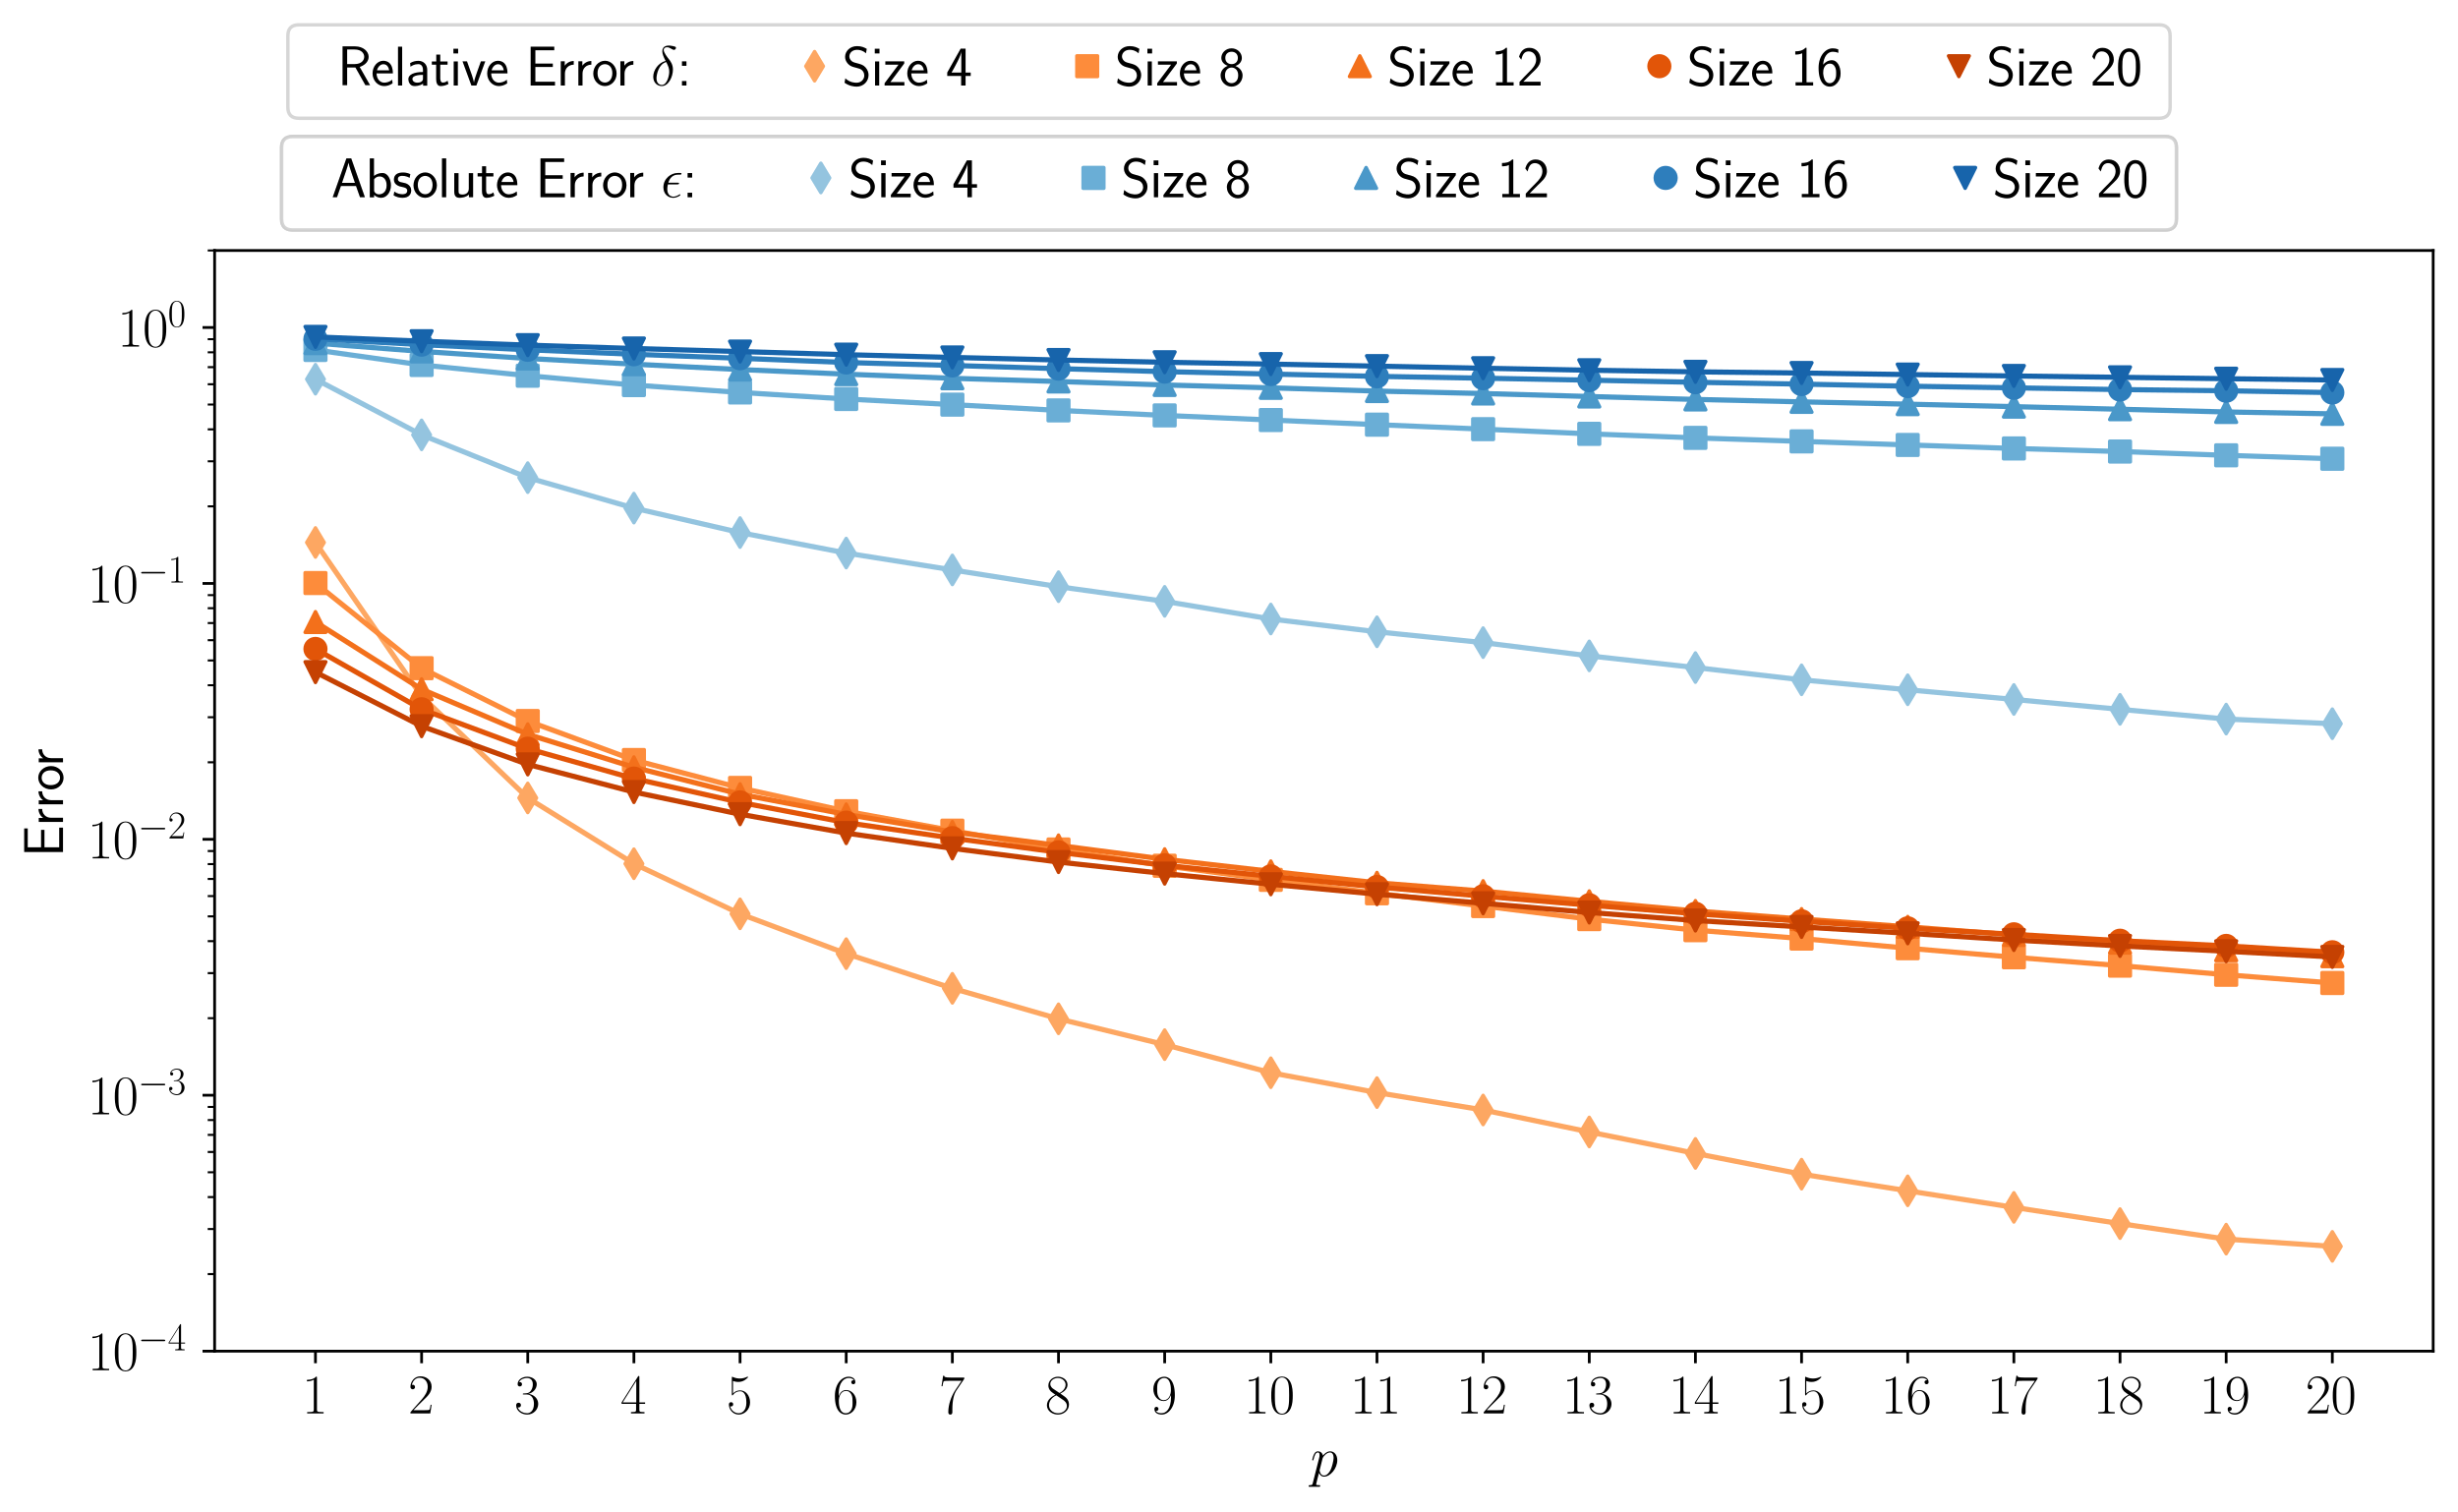 <?xml version="1.0" encoding="utf-8" standalone="no"?>
<!DOCTYPE svg PUBLIC "-//W3C//DTD SVG 1.1//EN"
  "http://www.w3.org/Graphics/SVG/1.1/DTD/svg11.dtd">
<svg xmlns:xlink="http://www.w3.org/1999/xlink" width="712.8pt" height="438.4pt" viewBox="0 0 712.8 438.4" xmlns="http://www.w3.org/2000/svg" version="1.1">
 <defs>
  <style type="text/css">*{stroke-linejoin: round; stroke-linecap: butt}</style>
 </defs>
 <g id="figure_1">
  <g id="patch_1">
   <path d="M 0 438.4 
L 712.8 438.4 
L 712.8 0 
L 0 0 
z
" style="fill: #ffffff"/>
  </g>
  <g id="axes_1">
   <g id="patch_2">
    <path d="M 62.235 391.862 
L 705.6 391.862 
L 705.6 72.64 
L 62.235 72.64 
z
" style="fill: #ffffff"/>
   </g>
   <g id="matplotlib.axis_1">
    <g id="xtick_1">
     <g id="line2d_1">
      <defs>
       <path id="md50051e098" d="M 0 0 
L 0 3.5 
" style="stroke: #000000; stroke-width: 0.8"/>
      </defs>
      <g>
       <use xlink:href="#md50051e098" x="91.479" y="391.862" style="stroke: #000000; stroke-width: 0.8"/>
      </g>
     </g>
     <g id="text_1">
      <!-- $\mathdefault{1}$ -->
      <g transform="translate(87.577 409.931) scale(0.16 -0.16)">
       <defs>
        <path id="CMR17-31" d="M 1702 4058 
C 1702 4192 1696 4192 1606 4192 
C 1357 3916 979 3827 621 3827 
C 602 3827 570 3827 563 3808 
C 557 3795 557 3782 557 3648 
C 755 3648 1088 3686 1344 3839 
L 1344 461 
C 1344 236 1331 160 781 160 
L 589 160 
L 589 0 
C 896 0 1216 0 1523 0 
C 1830 0 2150 0 2458 0 
L 2458 160 
L 2266 160 
C 1715 160 1702 230 1702 458 
L 1702 4058 
z
" transform="scale(0.016)"/>
       </defs>
       <use xlink:href="#CMR17-31" transform="scale(0.996)"/>
      </g>
     </g>
    </g>
    <g id="xtick_2">
     <g id="line2d_2">
      <g>
       <use xlink:href="#md50051e098" x="122.262" y="391.862" style="stroke: #000000; stroke-width: 0.8"/>
      </g>
     </g>
     <g id="text_2">
      <!-- $\mathdefault{2}$ -->
      <g transform="translate(118.36 409.931) scale(0.16 -0.16)">
       <defs>
        <path id="CMR17-32" d="M 2669 989 
L 2554 989 
C 2490 536 2438 459 2413 420 
C 2381 369 1920 369 1830 369 
L 602 369 
C 832 619 1280 1072 1824 1597 
C 2214 1967 2669 2402 2669 3035 
C 2669 3790 2067 4224 1395 4224 
C 691 4224 262 3604 262 3030 
C 262 2780 448 2748 525 2748 
C 589 2748 781 2787 781 3010 
C 781 3207 614 3264 525 3264 
C 486 3264 448 3258 422 3245 
C 544 3790 915 4058 1306 4058 
C 1862 4058 2227 3617 2227 3035 
C 2227 2479 1901 2000 1536 1584 
L 262 146 
L 262 0 
L 2515 0 
L 2669 989 
z
" transform="scale(0.016)"/>
       </defs>
       <use xlink:href="#CMR17-32" transform="scale(0.996)"/>
      </g>
     </g>
    </g>
    <g id="xtick_3">
     <g id="line2d_3">
      <g>
       <use xlink:href="#md50051e098" x="153.045" y="391.862" style="stroke: #000000; stroke-width: 0.8"/>
      </g>
     </g>
     <g id="text_3">
      <!-- $\mathdefault{3}$ -->
      <g transform="translate(149.143 409.931) scale(0.16 -0.16)">
       <defs>
        <path id="CMR17-33" d="M 1414 2157 
C 1984 2157 2234 1662 2234 1090 
C 2234 320 1824 25 1453 25 
C 1114 25 563 194 390 693 
C 422 680 454 680 486 680 
C 640 680 755 782 755 948 
C 755 1133 614 1216 486 1216 
C 378 1216 211 1165 211 926 
C 211 335 787 -128 1466 -128 
C 2176 -128 2720 430 2720 1085 
C 2720 1707 2208 2157 1600 2227 
C 2086 2328 2554 2756 2554 3329 
C 2554 3820 2048 4179 1472 4179 
C 890 4179 378 3829 378 3329 
C 378 3110 544 3072 627 3072 
C 762 3072 877 3155 877 3321 
C 877 3486 762 3569 627 3569 
C 602 3569 570 3569 544 3557 
C 730 3959 1235 4032 1459 4032 
C 1683 4032 2106 3925 2106 3320 
C 2106 3143 2080 2828 1862 2550 
C 1670 2304 1453 2304 1242 2284 
C 1210 2284 1062 2269 1037 2269 
C 992 2263 966 2257 966 2208 
C 966 2163 973 2157 1101 2157 
L 1414 2157 
z
" transform="scale(0.016)"/>
       </defs>
       <use xlink:href="#CMR17-33" transform="scale(0.996)"/>
      </g>
     </g>
    </g>
    <g id="xtick_4">
     <g id="line2d_4">
      <g>
       <use xlink:href="#md50051e098" x="183.828" y="391.862" style="stroke: #000000; stroke-width: 0.8"/>
      </g>
     </g>
     <g id="text_4">
      <!-- $\mathdefault{4}$ -->
      <g transform="translate(179.926 409.931) scale(0.16 -0.16)">
       <defs>
        <path id="CMR17-34" d="M 2150 4122 
C 2150 4256 2144 4256 2029 4256 
L 128 1254 
L 128 1088 
L 1779 1088 
L 1779 457 
C 1779 224 1766 160 1318 160 
L 1197 160 
L 1197 0 
C 1402 0 1747 0 1965 0 
C 2182 0 2528 0 2733 0 
L 2733 160 
L 2611 160 
C 2163 160 2150 224 2150 457 
L 2150 1088 
L 2803 1088 
L 2803 1254 
L 2150 1254 
L 2150 4122 
z
M 1798 3703 
L 1798 1254 
L 256 1254 
L 1798 3703 
z
" transform="scale(0.016)"/>
       </defs>
       <use xlink:href="#CMR17-34" transform="scale(0.996)"/>
      </g>
     </g>
    </g>
    <g id="xtick_5">
     <g id="line2d_5">
      <g>
       <use xlink:href="#md50051e098" x="214.611" y="391.862" style="stroke: #000000; stroke-width: 0.8"/>
      </g>
     </g>
     <g id="text_5">
      <!-- $\mathdefault{5}$ -->
      <g transform="translate(210.709 409.931) scale(0.16 -0.16)">
       <defs>
        <path id="CMR17-35" d="M 730 3692 
C 794 3666 1056 3584 1325 3584 
C 1920 3584 2246 3911 2432 4100 
C 2432 4157 2432 4192 2394 4192 
C 2387 4192 2374 4192 2323 4163 
C 2099 4058 1837 3973 1517 3973 
C 1325 3973 1037 3999 723 4139 
C 653 4171 640 4171 634 4171 
C 602 4171 595 4164 595 4037 
L 595 2203 
C 595 2089 595 2057 659 2057 
C 691 2057 704 2070 736 2114 
C 941 2401 1222 2522 1542 2522 
C 1766 2522 2246 2382 2246 1289 
C 2246 1085 2246 715 2054 421 
C 1894 159 1645 25 1370 25 
C 947 25 518 320 403 814 
C 429 807 480 795 506 795 
C 589 795 749 840 749 1038 
C 749 1210 627 1280 506 1280 
C 358 1280 262 1190 262 1011 
C 262 454 704 -128 1382 -128 
C 2042 -128 2669 440 2669 1264 
C 2669 2030 2170 2624 1549 2624 
C 1222 2624 947 2503 730 2274 
L 730 3692 
z
" transform="scale(0.016)"/>
       </defs>
       <use xlink:href="#CMR17-35" transform="scale(0.996)"/>
      </g>
     </g>
    </g>
    <g id="xtick_6">
     <g id="line2d_6">
      <g>
       <use xlink:href="#md50051e098" x="245.394" y="391.862" style="stroke: #000000; stroke-width: 0.8"/>
      </g>
     </g>
     <g id="text_6">
      <!-- $\mathdefault{6}$ -->
      <g transform="translate(241.492 409.931) scale(0.16 -0.16)">
       <defs>
        <path id="CMR17-36" d="M 678 2176 
C 678 3690 1395 4032 1811 4032 
C 1946 4032 2272 4009 2400 3776 
C 2298 3776 2106 3776 2106 3553 
C 2106 3381 2246 3323 2336 3323 
C 2394 3323 2566 3348 2566 3560 
C 2566 3954 2246 4179 1805 4179 
C 1043 4179 243 3390 243 1984 
C 243 253 966 -128 1478 -128 
C 2099 -128 2688 427 2688 1283 
C 2688 2081 2170 2662 1517 2662 
C 1126 2662 838 2407 678 1960 
L 678 2176 
z
M 1478 25 
C 691 25 691 1200 691 1436 
C 691 1896 909 2560 1504 2560 
C 1613 2560 1926 2560 2138 2120 
C 2253 1870 2253 1609 2253 1289 
C 2253 944 2253 690 2118 434 
C 1978 171 1773 25 1478 25 
z
" transform="scale(0.016)"/>
       </defs>
       <use xlink:href="#CMR17-36" transform="scale(0.996)"/>
      </g>
     </g>
    </g>
    <g id="xtick_7">
     <g id="line2d_7">
      <g>
       <use xlink:href="#md50051e098" x="276.177" y="391.862" style="stroke: #000000; stroke-width: 0.8"/>
      </g>
     </g>
     <g id="text_7">
      <!-- $\mathdefault{7}$ -->
      <g transform="translate(272.275 409.931) scale(0.16 -0.16)">
       <defs>
        <path id="CMR17-37" d="M 2886 3941 
L 2886 4081 
L 1382 4081 
C 634 4081 621 4165 595 4288 
L 480 4288 
L 294 3094 
L 410 3094 
C 429 3215 474 3540 550 3661 
C 589 3712 1062 3712 1171 3712 
L 2579 3712 
L 1869 2661 
C 1395 1954 1069 999 1069 165 
C 1069 89 1069 -128 1299 -128 
C 1530 -128 1530 89 1530 171 
L 1530 465 
C 1530 1508 1709 2196 2003 2636 
L 2886 3941 
z
" transform="scale(0.016)"/>
       </defs>
       <use xlink:href="#CMR17-37" transform="scale(0.996)"/>
      </g>
     </g>
    </g>
    <g id="xtick_8">
     <g id="line2d_8">
      <g>
       <use xlink:href="#md50051e098" x="306.96" y="391.862" style="stroke: #000000; stroke-width: 0.8"/>
      </g>
     </g>
     <g id="text_8">
      <!-- $\mathdefault{8}$ -->
      <g transform="translate(303.058 409.931) scale(0.16 -0.16)">
       <defs>
        <path id="CMR17-38" d="M 1741 2264 
C 2144 2467 2554 2773 2554 3263 
C 2554 3841 1990 4179 1472 4179 
C 890 4179 378 3759 378 3180 
C 378 3021 416 2747 666 2505 
C 730 2442 998 2251 1171 2130 
C 883 1983 211 1634 211 934 
C 211 279 838 -128 1459 -128 
C 2144 -128 2720 362 2720 1010 
C 2720 1590 2330 1857 2074 2029 
L 1741 2264 
z
M 902 2822 
C 851 2854 595 3051 595 3351 
C 595 3739 998 4032 1459 4032 
C 1965 4032 2336 3676 2336 3262 
C 2336 2669 1670 2331 1638 2331 
C 1632 2331 1626 2331 1574 2370 
L 902 2822 
z
M 2080 1519 
C 2176 1449 2483 1240 2483 851 
C 2483 381 2010 25 1472 25 
C 890 25 448 438 448 940 
C 448 1443 838 1862 1280 2060 
L 2080 1519 
z
" transform="scale(0.016)"/>
       </defs>
       <use xlink:href="#CMR17-38" transform="scale(0.996)"/>
      </g>
     </g>
    </g>
    <g id="xtick_9">
     <g id="line2d_9">
      <g>
       <use xlink:href="#md50051e098" x="337.743" y="391.862" style="stroke: #000000; stroke-width: 0.8"/>
      </g>
     </g>
     <g id="text_9">
      <!-- $\mathdefault{9}$ -->
      <g transform="translate(333.841 409.931) scale(0.16 -0.16)">
       <defs>
        <path id="CMR17-39" d="M 2253 1864 
C 2253 464 1670 31 1190 31 
C 1043 31 685 31 538 294 
C 704 268 826 357 826 518 
C 826 692 685 749 595 749 
C 538 749 365 723 365 506 
C 365 71 742 -128 1203 -128 
C 1939 -128 2688 674 2688 2073 
C 2688 3817 1971 4179 1485 4179 
C 851 4179 243 3628 243 2778 
C 243 1991 762 1408 1414 1408 
C 1952 1408 2189 1903 2253 2112 
L 2253 1864 
z
M 1427 1510 
C 1254 1510 1011 1542 813 1922 
C 678 2169 678 2461 678 2771 
C 678 3146 678 3405 858 3684 
C 947 3817 1114 4032 1485 4032 
C 2240 4032 2240 2885 2240 2632 
C 2240 2182 2035 1510 1427 1510 
z
" transform="scale(0.016)"/>
       </defs>
       <use xlink:href="#CMR17-39" transform="scale(0.996)"/>
      </g>
     </g>
    </g>
    <g id="xtick_10">
     <g id="line2d_10">
      <g>
       <use xlink:href="#md50051e098" x="368.526" y="391.862" style="stroke: #000000; stroke-width: 0.8"/>
      </g>
     </g>
     <g id="text_10">
      <!-- $\mathdefault{10}$ -->
      <g transform="translate(360.722 409.931) scale(0.16 -0.16)">
       <defs>
        <path id="CMR17-30" d="M 2688 2025 
C 2688 2416 2682 3080 2413 3591 
C 2176 4039 1798 4198 1466 4198 
C 1158 4198 768 4058 525 3597 
C 269 3118 243 2524 243 2025 
C 243 1661 250 1106 448 619 
C 723 -39 1216 -128 1466 -128 
C 1760 -128 2208 -7 2470 600 
C 2662 1042 2688 1559 2688 2025 
z
M 1466 -26 
C 1056 -26 813 325 723 812 
C 653 1188 653 1738 653 2096 
C 653 2588 653 2997 736 3387 
C 858 3929 1216 4096 1466 4096 
C 1728 4096 2067 3923 2189 3400 
C 2272 3036 2278 2607 2278 2096 
C 2278 1680 2278 1169 2202 792 
C 2067 95 1690 -26 1466 -26 
z
" transform="scale(0.016)"/>
       </defs>
       <use xlink:href="#CMR17-31" transform="scale(0.996)"/>
       <use xlink:href="#CMR17-30" transform="translate(45.69 0) scale(0.996)"/>
      </g>
     </g>
    </g>
    <g id="xtick_11">
     <g id="line2d_11">
      <g>
       <use xlink:href="#md50051e098" x="399.309" y="391.862" style="stroke: #000000; stroke-width: 0.8"/>
      </g>
     </g>
     <g id="text_11">
      <!-- $\mathdefault{11}$ -->
      <g transform="translate(391.505 409.931) scale(0.16 -0.16)">
       <use xlink:href="#CMR17-31" transform="scale(0.996)"/>
       <use xlink:href="#CMR17-31" transform="translate(45.69 0) scale(0.996)"/>
      </g>
     </g>
    </g>
    <g id="xtick_12">
     <g id="line2d_12">
      <g>
       <use xlink:href="#md50051e098" x="430.092" y="391.862" style="stroke: #000000; stroke-width: 0.8"/>
      </g>
     </g>
     <g id="text_12">
      <!-- $\mathdefault{12}$ -->
      <g transform="translate(422.288 409.931) scale(0.16 -0.16)">
       <use xlink:href="#CMR17-31" transform="scale(0.996)"/>
       <use xlink:href="#CMR17-32" transform="translate(45.69 0) scale(0.996)"/>
      </g>
     </g>
    </g>
    <g id="xtick_13">
     <g id="line2d_13">
      <g>
       <use xlink:href="#md50051e098" x="460.875" y="391.862" style="stroke: #000000; stroke-width: 0.8"/>
      </g>
     </g>
     <g id="text_13">
      <!-- $\mathdefault{13}$ -->
      <g transform="translate(453.071 409.931) scale(0.16 -0.16)">
       <use xlink:href="#CMR17-31" transform="scale(0.996)"/>
       <use xlink:href="#CMR17-33" transform="translate(45.69 0) scale(0.996)"/>
      </g>
     </g>
    </g>
    <g id="xtick_14">
     <g id="line2d_14">
      <g>
       <use xlink:href="#md50051e098" x="491.658" y="391.862" style="stroke: #000000; stroke-width: 0.8"/>
      </g>
     </g>
     <g id="text_14">
      <!-- $\mathdefault{14}$ -->
      <g transform="translate(483.854 409.931) scale(0.16 -0.16)">
       <use xlink:href="#CMR17-31" transform="scale(0.996)"/>
       <use xlink:href="#CMR17-34" transform="translate(45.69 0) scale(0.996)"/>
      </g>
     </g>
    </g>
    <g id="xtick_15">
     <g id="line2d_15">
      <g>
       <use xlink:href="#md50051e098" x="522.441" y="391.862" style="stroke: #000000; stroke-width: 0.8"/>
      </g>
     </g>
     <g id="text_15">
      <!-- $\mathdefault{15}$ -->
      <g transform="translate(514.637 409.931) scale(0.16 -0.16)">
       <use xlink:href="#CMR17-31" transform="scale(0.996)"/>
       <use xlink:href="#CMR17-35" transform="translate(45.69 0) scale(0.996)"/>
      </g>
     </g>
    </g>
    <g id="xtick_16">
     <g id="line2d_16">
      <g>
       <use xlink:href="#md50051e098" x="553.224" y="391.862" style="stroke: #000000; stroke-width: 0.8"/>
      </g>
     </g>
     <g id="text_16">
      <!-- $\mathdefault{16}$ -->
      <g transform="translate(545.42 409.931) scale(0.16 -0.16)">
       <use xlink:href="#CMR17-31" transform="scale(0.996)"/>
       <use xlink:href="#CMR17-36" transform="translate(45.69 0) scale(0.996)"/>
      </g>
     </g>
    </g>
    <g id="xtick_17">
     <g id="line2d_17">
      <g>
       <use xlink:href="#md50051e098" x="584.007" y="391.862" style="stroke: #000000; stroke-width: 0.8"/>
      </g>
     </g>
     <g id="text_17">
      <!-- $\mathdefault{17}$ -->
      <g transform="translate(576.203 409.931) scale(0.16 -0.16)">
       <use xlink:href="#CMR17-31" transform="scale(0.996)"/>
       <use xlink:href="#CMR17-37" transform="translate(45.69 0) scale(0.996)"/>
      </g>
     </g>
    </g>
    <g id="xtick_18">
     <g id="line2d_18">
      <g>
       <use xlink:href="#md50051e098" x="614.79" y="391.862" style="stroke: #000000; stroke-width: 0.8"/>
      </g>
     </g>
     <g id="text_18">
      <!-- $\mathdefault{18}$ -->
      <g transform="translate(606.986 409.931) scale(0.16 -0.16)">
       <use xlink:href="#CMR17-31" transform="scale(0.996)"/>
       <use xlink:href="#CMR17-38" transform="translate(45.69 0) scale(0.996)"/>
      </g>
     </g>
    </g>
    <g id="xtick_19">
     <g id="line2d_19">
      <g>
       <use xlink:href="#md50051e098" x="645.573" y="391.862" style="stroke: #000000; stroke-width: 0.8"/>
      </g>
     </g>
     <g id="text_19">
      <!-- $\mathdefault{19}$ -->
      <g transform="translate(637.769 409.931) scale(0.16 -0.16)">
       <use xlink:href="#CMR17-31" transform="scale(0.996)"/>
       <use xlink:href="#CMR17-39" transform="translate(45.69 0) scale(0.996)"/>
      </g>
     </g>
    </g>
    <g id="xtick_20">
     <g id="line2d_20">
      <g>
       <use xlink:href="#md50051e098" x="676.356" y="391.862" style="stroke: #000000; stroke-width: 0.8"/>
      </g>
     </g>
     <g id="text_20">
      <!-- $\mathdefault{20}$ -->
      <g transform="translate(668.552 409.931) scale(0.16 -0.16)">
       <use xlink:href="#CMR17-32" transform="scale(0.996)"/>
       <use xlink:href="#CMR17-30" transform="translate(45.69 0) scale(0.996)"/>
      </g>
     </g>
    </g>
    <g id="text_21">
     <!-- $p$ -->
     <g transform="translate(380.001 428.101) scale(0.16 -0.16)">
      <defs>
       <path id="CMMI12-70" d="M 275 -789 
C 230 -980 205 -1031 -58 -1031 
C -134 -1031 -198 -1031 -198 -1152 
C -198 -1165 -192 -1216 -122 -1216 
C -38 -1216 51 -1216 134 -1216 
L 410 -1216 
C 544 -1216 870 -1216 1005 -1216 
C 1043 -1216 1120 -1216 1120 -1101 
C 1120 -1031 1075 -1031 966 -1031 
C 672 -1031 653 -987 653 -937 
C 653 -861 941 219 979 364 
C 1050 185 1222 -64 1555 -64 
C 2278 -64 3059 875 3059 1814 
C 3059 2401 2726 2816 2246 2816 
C 1837 2816 1491 2420 1421 2331 
C 1370 2650 1120 2816 864 2816 
C 678 2816 531 2727 410 2484 
C 294 2254 205 1865 205 1839 
C 205 1814 230 1782 275 1782 
C 326 1782 333 1788 371 1935 
C 467 2312 589 2689 845 2689 
C 992 2689 1043 2587 1043 2397 
C 1043 2245 1024 2181 998 2067 
L 275 -789 
z
M 1382 1993 
C 1427 2171 1606 2357 1709 2446 
C 1779 2510 1990 2689 2234 2689 
C 2515 2689 2643 2408 2643 2076 
C 2643 1769 2464 1047 2304 715 
C 2144 370 1850 64 1555 64 
C 1120 64 1050 613 1050 639 
C 1050 658 1062 709 1069 741 
L 1382 1993 
z
" transform="scale(0.016)"/>
      </defs>
      <use xlink:href="#CMMI12-70" transform="scale(0.996)"/>
     </g>
    </g>
   </g>
   <g id="matplotlib.axis_2">
    <g id="ytick_1">
     <g id="line2d_21">
      <defs>
       <path id="m2ea5970f51" d="M 0 0 
L -3.5 0 
" style="stroke: #000000; stroke-width: 0.8"/>
      </defs>
      <g>
       <use xlink:href="#m2ea5970f51" x="62.235" y="391.862" style="stroke: #000000; stroke-width: 0.8"/>
      </g>
     </g>
     <g id="text_22">
      <!-- $\mathdefault{10^{-4}}$ -->
      <g transform="translate(25.369 397.397) scale(0.16 -0.16)">
       <defs>
        <path id="CMSY10-0" d="M 4218 1472 
C 4326 1472 4442 1472 4442 1600 
C 4442 1728 4326 1728 4218 1728 
L 755 1728 
C 646 1728 531 1728 531 1600 
C 531 1472 646 1472 755 1472 
L 4218 1472 
z
" transform="scale(0.016)"/>
       </defs>
       <use xlink:href="#CMR17-31" transform="scale(0.996)"/>
       <use xlink:href="#CMR17-30" transform="translate(45.69 0) scale(0.996)"/>
       <use xlink:href="#CMSY10-0" transform="translate(91.381 36.154) scale(0.697)"/>
       <use xlink:href="#CMR17-34" transform="translate(145.622 36.154) scale(0.697)"/>
      </g>
     </g>
    </g>
    <g id="ytick_2">
     <g id="line2d_22">
      <g>
       <use xlink:href="#m2ea5970f51" x="62.235" y="317.642" style="stroke: #000000; stroke-width: 0.8"/>
      </g>
     </g>
     <g id="text_23">
      <!-- $\mathdefault{10^{-3}}$ -->
      <g transform="translate(25.369 323.177) scale(0.16 -0.16)">
       <use xlink:href="#CMR17-31" transform="scale(0.996)"/>
       <use xlink:href="#CMR17-30" transform="translate(45.69 0) scale(0.996)"/>
       <use xlink:href="#CMSY10-0" transform="translate(91.381 36.154) scale(0.697)"/>
       <use xlink:href="#CMR17-33" transform="translate(145.622 36.154) scale(0.697)"/>
      </g>
     </g>
    </g>
    <g id="ytick_3">
     <g id="line2d_23">
      <g>
       <use xlink:href="#m2ea5970f51" x="62.235" y="243.422" style="stroke: #000000; stroke-width: 0.8"/>
      </g>
     </g>
     <g id="text_24">
      <!-- $\mathdefault{10^{-2}}$ -->
      <g transform="translate(25.369 248.957) scale(0.16 -0.16)">
       <use xlink:href="#CMR17-31" transform="scale(0.996)"/>
       <use xlink:href="#CMR17-30" transform="translate(45.69 0) scale(0.996)"/>
       <use xlink:href="#CMSY10-0" transform="translate(91.381 36.154) scale(0.697)"/>
       <use xlink:href="#CMR17-32" transform="translate(145.622 36.154) scale(0.697)"/>
      </g>
     </g>
    </g>
    <g id="ytick_4">
     <g id="line2d_24">
      <g>
       <use xlink:href="#m2ea5970f51" x="62.235" y="169.202" style="stroke: #000000; stroke-width: 0.8"/>
      </g>
     </g>
     <g id="text_25">
      <!-- $\mathdefault{10^{-1}}$ -->
      <g transform="translate(25.369 174.737) scale(0.16 -0.16)">
       <use xlink:href="#CMR17-31" transform="scale(0.996)"/>
       <use xlink:href="#CMR17-30" transform="translate(45.69 0) scale(0.996)"/>
       <use xlink:href="#CMSY10-0" transform="translate(91.381 36.154) scale(0.697)"/>
       <use xlink:href="#CMR17-31" transform="translate(145.622 36.154) scale(0.697)"/>
      </g>
     </g>
    </g>
    <g id="ytick_5">
     <g id="line2d_25">
      <g>
       <use xlink:href="#m2ea5970f51" x="62.235" y="94.982" style="stroke: #000000; stroke-width: 0.8"/>
      </g>
     </g>
     <g id="text_26">
      <!-- $\mathdefault{10^{0}}$ -->
      <g transform="translate(34.048 100.517) scale(0.16 -0.16)">
       <use xlink:href="#CMR17-31" transform="scale(0.996)"/>
       <use xlink:href="#CMR17-30" transform="translate(45.69 0) scale(0.996)"/>
       <use xlink:href="#CMR17-30" transform="translate(91.381 36.154) scale(0.697)"/>
      </g>
     </g>
    </g>
    <g id="ytick_6">
     <g id="line2d_26">
      <defs>
       <path id="me924d18215" d="M 0 0 
L -2 0 
" style="stroke: #000000; stroke-width: 0.6"/>
      </defs>
      <g>
       <use xlink:href="#me924d18215" x="62.235" y="369.519" style="stroke: #000000; stroke-width: 0.6"/>
      </g>
     </g>
    </g>
    <g id="ytick_7">
     <g id="line2d_27">
      <g>
       <use xlink:href="#me924d18215" x="62.235" y="356.45" style="stroke: #000000; stroke-width: 0.6"/>
      </g>
     </g>
    </g>
    <g id="ytick_8">
     <g id="line2d_28">
      <g>
       <use xlink:href="#me924d18215" x="62.235" y="347.177" style="stroke: #000000; stroke-width: 0.6"/>
      </g>
     </g>
    </g>
    <g id="ytick_9">
     <g id="line2d_29">
      <g>
       <use xlink:href="#me924d18215" x="62.235" y="339.984" style="stroke: #000000; stroke-width: 0.6"/>
      </g>
     </g>
    </g>
    <g id="ytick_10">
     <g id="line2d_30">
      <g>
       <use xlink:href="#me924d18215" x="62.235" y="334.108" style="stroke: #000000; stroke-width: 0.6"/>
      </g>
     </g>
    </g>
    <g id="ytick_11">
     <g id="line2d_31">
      <g>
       <use xlink:href="#me924d18215" x="62.235" y="329.139" style="stroke: #000000; stroke-width: 0.6"/>
      </g>
     </g>
    </g>
    <g id="ytick_12">
     <g id="line2d_32">
      <g>
       <use xlink:href="#me924d18215" x="62.235" y="324.835" style="stroke: #000000; stroke-width: 0.6"/>
      </g>
     </g>
    </g>
    <g id="ytick_13">
     <g id="line2d_33">
      <g>
       <use xlink:href="#me924d18215" x="62.235" y="321.038" style="stroke: #000000; stroke-width: 0.6"/>
      </g>
     </g>
    </g>
    <g id="ytick_14">
     <g id="line2d_34">
      <g>
       <use xlink:href="#me924d18215" x="62.235" y="295.3" style="stroke: #000000; stroke-width: 0.6"/>
      </g>
     </g>
    </g>
    <g id="ytick_15">
     <g id="line2d_35">
      <g>
       <use xlink:href="#me924d18215" x="62.235" y="282.23" style="stroke: #000000; stroke-width: 0.6"/>
      </g>
     </g>
    </g>
    <g id="ytick_16">
     <g id="line2d_36">
      <g>
       <use xlink:href="#me924d18215" x="62.235" y="272.957" style="stroke: #000000; stroke-width: 0.6"/>
      </g>
     </g>
    </g>
    <g id="ytick_17">
     <g id="line2d_37">
      <g>
       <use xlink:href="#me924d18215" x="62.235" y="265.765" style="stroke: #000000; stroke-width: 0.6"/>
      </g>
     </g>
    </g>
    <g id="ytick_18">
     <g id="line2d_38">
      <g>
       <use xlink:href="#me924d18215" x="62.235" y="259.888" style="stroke: #000000; stroke-width: 0.6"/>
      </g>
     </g>
    </g>
    <g id="ytick_19">
     <g id="line2d_39">
      <g>
       <use xlink:href="#me924d18215" x="62.235" y="254.919" style="stroke: #000000; stroke-width: 0.6"/>
      </g>
     </g>
    </g>
    <g id="ytick_20">
     <g id="line2d_40">
      <g>
       <use xlink:href="#me924d18215" x="62.235" y="250.615" style="stroke: #000000; stroke-width: 0.6"/>
      </g>
     </g>
    </g>
    <g id="ytick_21">
     <g id="line2d_41">
      <g>
       <use xlink:href="#me924d18215" x="62.235" y="246.818" style="stroke: #000000; stroke-width: 0.6"/>
      </g>
     </g>
    </g>
    <g id="ytick_22">
     <g id="line2d_42">
      <g>
       <use xlink:href="#me924d18215" x="62.235" y="221.08" style="stroke: #000000; stroke-width: 0.6"/>
      </g>
     </g>
    </g>
    <g id="ytick_23">
     <g id="line2d_43">
      <g>
       <use xlink:href="#me924d18215" x="62.235" y="208.01" style="stroke: #000000; stroke-width: 0.6"/>
      </g>
     </g>
    </g>
    <g id="ytick_24">
     <g id="line2d_44">
      <g>
       <use xlink:href="#me924d18215" x="62.235" y="198.737" style="stroke: #000000; stroke-width: 0.6"/>
      </g>
     </g>
    </g>
    <g id="ytick_25">
     <g id="line2d_45">
      <g>
       <use xlink:href="#me924d18215" x="62.235" y="191.545" style="stroke: #000000; stroke-width: 0.6"/>
      </g>
     </g>
    </g>
    <g id="ytick_26">
     <g id="line2d_46">
      <g>
       <use xlink:href="#me924d18215" x="62.235" y="185.668" style="stroke: #000000; stroke-width: 0.6"/>
      </g>
     </g>
    </g>
    <g id="ytick_27">
     <g id="line2d_47">
      <g>
       <use xlink:href="#me924d18215" x="62.235" y="180.699" style="stroke: #000000; stroke-width: 0.6"/>
      </g>
     </g>
    </g>
    <g id="ytick_28">
     <g id="line2d_48">
      <g>
       <use xlink:href="#me924d18215" x="62.235" y="176.395" style="stroke: #000000; stroke-width: 0.6"/>
      </g>
     </g>
    </g>
    <g id="ytick_29">
     <g id="line2d_49">
      <g>
       <use xlink:href="#me924d18215" x="62.235" y="172.598" style="stroke: #000000; stroke-width: 0.6"/>
      </g>
     </g>
    </g>
    <g id="ytick_30">
     <g id="line2d_50">
      <g>
       <use xlink:href="#me924d18215" x="62.235" y="146.86" style="stroke: #000000; stroke-width: 0.6"/>
      </g>
     </g>
    </g>
    <g id="ytick_31">
     <g id="line2d_51">
      <g>
       <use xlink:href="#me924d18215" x="62.235" y="133.79" style="stroke: #000000; stroke-width: 0.6"/>
      </g>
     </g>
    </g>
    <g id="ytick_32">
     <g id="line2d_52">
      <g>
       <use xlink:href="#me924d18215" x="62.235" y="124.517" style="stroke: #000000; stroke-width: 0.6"/>
      </g>
     </g>
    </g>
    <g id="ytick_33">
     <g id="line2d_53">
      <g>
       <use xlink:href="#me924d18215" x="62.235" y="117.325" style="stroke: #000000; stroke-width: 0.6"/>
      </g>
     </g>
    </g>
    <g id="ytick_34">
     <g id="line2d_54">
      <g>
       <use xlink:href="#me924d18215" x="62.235" y="111.448" style="stroke: #000000; stroke-width: 0.6"/>
      </g>
     </g>
    </g>
    <g id="ytick_35">
     <g id="line2d_55">
      <g>
       <use xlink:href="#me924d18215" x="62.235" y="106.479" style="stroke: #000000; stroke-width: 0.6"/>
      </g>
     </g>
    </g>
    <g id="ytick_36">
     <g id="line2d_56">
      <g>
       <use xlink:href="#me924d18215" x="62.235" y="102.175" style="stroke: #000000; stroke-width: 0.6"/>
      </g>
     </g>
    </g>
    <g id="ytick_37">
     <g id="line2d_57">
      <g>
       <use xlink:href="#me924d18215" x="62.235" y="98.379" style="stroke: #000000; stroke-width: 0.6"/>
      </g>
     </g>
    </g>
    <g id="ytick_38">
     <g id="line2d_58">
      <g>
       <use xlink:href="#me924d18215" x="62.235" y="72.64" style="stroke: #000000; stroke-width: 0.6"/>
      </g>
     </g>
    </g>
    <g id="text_27">
     <!-- Error -->
     <g transform="translate(18.27 248.542) rotate(-90) scale(0.16 -0.16)">
      <defs>
       <path id="CMSS17-45" d="M 1958 433 
C 1446 433 1216 433 1101 433 
L 1101 2107 
L 3085 2107 
L 3085 2496 
L 1101 2496 
L 1101 4009 
L 1926 4009 
C 2003 4009 2080 4009 2157 4009 
L 3251 4009 
L 3251 4416 
L 563 4416 
L 563 0 
L 3334 0 
L 3334 433 
L 1958 433 
z
" transform="scale(0.016)"/>
       <path id="CMSS17-72" d="M 954 1363 
C 954 1965 1395 2368 1958 2368 
L 1958 2789 
C 1549 2789 1165 2585 934 2253 
L 934 2758 
L 480 2758 
L 480 0 
L 954 0 
L 954 1363 
z
" transform="scale(0.016)"/>
       <path id="CMSS17-6f" d="M 2829 1356 
C 2829 2176 2221 2816 1504 2816 
C 768 2816 173 2157 173 1356 
C 173 544 787 -64 1498 -64 
C 2227 -64 2829 563 2829 1356 
z
M 1504 337 
C 1050 337 659 709 659 1408 
C 659 2151 1114 2427 1498 2427 
C 1914 2427 2342 2126 2342 1408 
C 2342 683 1926 337 1504 337 
z
" transform="scale(0.016)"/>
      </defs>
      <use xlink:href="#CMSS17-45" transform="scale(0.996)"/>
      <use xlink:href="#CMSS17-72" transform="translate(55.892 0) scale(0.996)"/>
      <use xlink:href="#CMSS17-72" transform="translate(87.802 0) scale(0.996)"/>
      <use xlink:href="#CMSS17-6f" transform="translate(119.712 0) scale(0.996)"/>
      <use xlink:href="#CMSS17-72" transform="translate(163.953 0) scale(0.996)"/>
     </g>
    </g>
   </g>
   <g id="line2d_59">
    <path d="M 91.479 109.978 
L 122.262 126.12 
L 153.045 138.527 
L 183.828 147.363 
L 214.611 154.458 
L 245.394 160.4 
L 276.177 165.291 
L 306.96 170.151 
L 337.743 174.403 
L 368.526 179.524 
L 399.309 183.237 
L 430.092 186.374 
L 460.875 190.219 
L 491.658 193.608 
L 522.441 197.165 
L 553.224 200.053 
L 584.007 202.858 
L 614.79 205.729 
L 645.573 208.552 
L 676.356 209.891 
" clip-path="url(#p969524c248)" style="fill: none; stroke: #94c4df; stroke-width: 1.5; stroke-linecap: square"/>
    <defs>
     <path id="m2813319f40" d="M -0 4.243 
L 2.546 0 
L 0 -4.243 
L -2.546 -0 
z
" style="stroke: #94c4df; stroke-linejoin: miter"/>
    </defs>
    <g clip-path="url(#p969524c248)">
     <use xlink:href="#m2813319f40" x="91.479" y="109.978" style="fill: #94c4df; stroke: #94c4df; stroke-linejoin: miter"/>
     <use xlink:href="#m2813319f40" x="122.262" y="126.12" style="fill: #94c4df; stroke: #94c4df; stroke-linejoin: miter"/>
     <use xlink:href="#m2813319f40" x="153.045" y="138.527" style="fill: #94c4df; stroke: #94c4df; stroke-linejoin: miter"/>
     <use xlink:href="#m2813319f40" x="183.828" y="147.363" style="fill: #94c4df; stroke: #94c4df; stroke-linejoin: miter"/>
     <use xlink:href="#m2813319f40" x="214.611" y="154.458" style="fill: #94c4df; stroke: #94c4df; stroke-linejoin: miter"/>
     <use xlink:href="#m2813319f40" x="245.394" y="160.4" style="fill: #94c4df; stroke: #94c4df; stroke-linejoin: miter"/>
     <use xlink:href="#m2813319f40" x="276.177" y="165.291" style="fill: #94c4df; stroke: #94c4df; stroke-linejoin: miter"/>
     <use xlink:href="#m2813319f40" x="306.96" y="170.151" style="fill: #94c4df; stroke: #94c4df; stroke-linejoin: miter"/>
     <use xlink:href="#m2813319f40" x="337.743" y="174.403" style="fill: #94c4df; stroke: #94c4df; stroke-linejoin: miter"/>
     <use xlink:href="#m2813319f40" x="368.526" y="179.524" style="fill: #94c4df; stroke: #94c4df; stroke-linejoin: miter"/>
     <use xlink:href="#m2813319f40" x="399.309" y="183.237" style="fill: #94c4df; stroke: #94c4df; stroke-linejoin: miter"/>
     <use xlink:href="#m2813319f40" x="430.092" y="186.374" style="fill: #94c4df; stroke: #94c4df; stroke-linejoin: miter"/>
     <use xlink:href="#m2813319f40" x="460.875" y="190.219" style="fill: #94c4df; stroke: #94c4df; stroke-linejoin: miter"/>
     <use xlink:href="#m2813319f40" x="491.658" y="193.608" style="fill: #94c4df; stroke: #94c4df; stroke-linejoin: miter"/>
     <use xlink:href="#m2813319f40" x="522.441" y="197.165" style="fill: #94c4df; stroke: #94c4df; stroke-linejoin: miter"/>
     <use xlink:href="#m2813319f40" x="553.224" y="200.053" style="fill: #94c4df; stroke: #94c4df; stroke-linejoin: miter"/>
     <use xlink:href="#m2813319f40" x="584.007" y="202.858" style="fill: #94c4df; stroke: #94c4df; stroke-linejoin: miter"/>
     <use xlink:href="#m2813319f40" x="614.79" y="205.729" style="fill: #94c4df; stroke: #94c4df; stroke-linejoin: miter"/>
     <use xlink:href="#m2813319f40" x="645.573" y="208.552" style="fill: #94c4df; stroke: #94c4df; stroke-linejoin: miter"/>
     <use xlink:href="#m2813319f40" x="676.356" y="209.891" style="fill: #94c4df; stroke: #94c4df; stroke-linejoin: miter"/>
    </g>
   </g>
   <g id="line2d_60">
    <path d="M 91.479 157.327 
L 122.262 201.934 
L 153.045 231.421 
L 183.828 250.505 
L 214.611 265.036 
L 245.394 276.582 
L 276.177 286.636 
L 306.96 295.479 
L 337.743 302.97 
L 368.526 311.116 
L 399.309 316.878 
L 430.092 321.919 
L 460.875 328.294 
L 491.658 334.518 
L 522.441 340.533 
L 553.224 345.362 
L 584.007 350.166 
L 614.79 354.873 
L 645.573 359.373 
L 676.356 361.476 
" clip-path="url(#p969524c248)" style="fill: none; stroke: #fda762; stroke-width: 1.5; stroke-linecap: square"/>
    <defs>
     <path id="m29c171131b" d="M -0 4.243 
L 2.546 0 
L 0 -4.243 
L -2.546 -0 
z
" style="stroke: #fda762; stroke-linejoin: miter"/>
    </defs>
    <g clip-path="url(#p969524c248)">
     <use xlink:href="#m29c171131b" x="91.479" y="157.327" style="fill: #fda762; stroke: #fda762; stroke-linejoin: miter"/>
     <use xlink:href="#m29c171131b" x="122.262" y="201.934" style="fill: #fda762; stroke: #fda762; stroke-linejoin: miter"/>
     <use xlink:href="#m29c171131b" x="153.045" y="231.421" style="fill: #fda762; stroke: #fda762; stroke-linejoin: miter"/>
     <use xlink:href="#m29c171131b" x="183.828" y="250.505" style="fill: #fda762; stroke: #fda762; stroke-linejoin: miter"/>
     <use xlink:href="#m29c171131b" x="214.611" y="265.036" style="fill: #fda762; stroke: #fda762; stroke-linejoin: miter"/>
     <use xlink:href="#m29c171131b" x="245.394" y="276.582" style="fill: #fda762; stroke: #fda762; stroke-linejoin: miter"/>
     <use xlink:href="#m29c171131b" x="276.177" y="286.636" style="fill: #fda762; stroke: #fda762; stroke-linejoin: miter"/>
     <use xlink:href="#m29c171131b" x="306.96" y="295.479" style="fill: #fda762; stroke: #fda762; stroke-linejoin: miter"/>
     <use xlink:href="#m29c171131b" x="337.743" y="302.97" style="fill: #fda762; stroke: #fda762; stroke-linejoin: miter"/>
     <use xlink:href="#m29c171131b" x="368.526" y="311.116" style="fill: #fda762; stroke: #fda762; stroke-linejoin: miter"/>
     <use xlink:href="#m29c171131b" x="399.309" y="316.878" style="fill: #fda762; stroke: #fda762; stroke-linejoin: miter"/>
     <use xlink:href="#m29c171131b" x="430.092" y="321.919" style="fill: #fda762; stroke: #fda762; stroke-linejoin: miter"/>
     <use xlink:href="#m29c171131b" x="460.875" y="328.294" style="fill: #fda762; stroke: #fda762; stroke-linejoin: miter"/>
     <use xlink:href="#m29c171131b" x="491.658" y="334.518" style="fill: #fda762; stroke: #fda762; stroke-linejoin: miter"/>
     <use xlink:href="#m29c171131b" x="522.441" y="340.533" style="fill: #fda762; stroke: #fda762; stroke-linejoin: miter"/>
     <use xlink:href="#m29c171131b" x="553.224" y="345.362" style="fill: #fda762; stroke: #fda762; stroke-linejoin: miter"/>
     <use xlink:href="#m29c171131b" x="584.007" y="350.166" style="fill: #fda762; stroke: #fda762; stroke-linejoin: miter"/>
     <use xlink:href="#m29c171131b" x="614.79" y="354.873" style="fill: #fda762; stroke: #fda762; stroke-linejoin: miter"/>
     <use xlink:href="#m29c171131b" x="645.573" y="359.373" style="fill: #fda762; stroke: #fda762; stroke-linejoin: miter"/>
     <use xlink:href="#m29c171131b" x="676.356" y="361.476" style="fill: #fda762; stroke: #fda762; stroke-linejoin: miter"/>
    </g>
   </g>
   <g id="line2d_61">
    <path d="M 91.479 101.497 
L 122.262 105.845 
L 153.045 108.962 
L 183.828 111.68 
L 214.611 113.822 
L 245.394 115.715 
L 276.177 117.351 
L 306.96 119.026 
L 337.743 120.478 
L 368.526 121.821 
L 399.309 123.16 
L 430.092 124.461 
L 460.875 125.825 
L 491.658 126.996 
L 522.441 128.012 
L 553.224 129.043 
L 584.007 130.061 
L 614.79 130.954 
L 645.573 132.054 
L 676.356 133.047 
" clip-path="url(#p969524c248)" style="fill: none; stroke: #6aaed6; stroke-width: 1.5; stroke-linecap: square"/>
    <defs>
     <path id="m9ae357b11b" d="M -3 3 
L 3 3 
L 3 -3 
L -3 -3 
z
" style="stroke: #6aaed6; stroke-linejoin: miter"/>
    </defs>
    <g clip-path="url(#p969524c248)">
     <use xlink:href="#m9ae357b11b" x="91.479" y="101.497" style="fill: #6aaed6; stroke: #6aaed6; stroke-linejoin: miter"/>
     <use xlink:href="#m9ae357b11b" x="122.262" y="105.845" style="fill: #6aaed6; stroke: #6aaed6; stroke-linejoin: miter"/>
     <use xlink:href="#m9ae357b11b" x="153.045" y="108.962" style="fill: #6aaed6; stroke: #6aaed6; stroke-linejoin: miter"/>
     <use xlink:href="#m9ae357b11b" x="183.828" y="111.68" style="fill: #6aaed6; stroke: #6aaed6; stroke-linejoin: miter"/>
     <use xlink:href="#m9ae357b11b" x="214.611" y="113.822" style="fill: #6aaed6; stroke: #6aaed6; stroke-linejoin: miter"/>
     <use xlink:href="#m9ae357b11b" x="245.394" y="115.715" style="fill: #6aaed6; stroke: #6aaed6; stroke-linejoin: miter"/>
     <use xlink:href="#m9ae357b11b" x="276.177" y="117.351" style="fill: #6aaed6; stroke: #6aaed6; stroke-linejoin: miter"/>
     <use xlink:href="#m9ae357b11b" x="306.96" y="119.026" style="fill: #6aaed6; stroke: #6aaed6; stroke-linejoin: miter"/>
     <use xlink:href="#m9ae357b11b" x="337.743" y="120.478" style="fill: #6aaed6; stroke: #6aaed6; stroke-linejoin: miter"/>
     <use xlink:href="#m9ae357b11b" x="368.526" y="121.821" style="fill: #6aaed6; stroke: #6aaed6; stroke-linejoin: miter"/>
     <use xlink:href="#m9ae357b11b" x="399.309" y="123.16" style="fill: #6aaed6; stroke: #6aaed6; stroke-linejoin: miter"/>
     <use xlink:href="#m9ae357b11b" x="430.092" y="124.461" style="fill: #6aaed6; stroke: #6aaed6; stroke-linejoin: miter"/>
     <use xlink:href="#m9ae357b11b" x="460.875" y="125.825" style="fill: #6aaed6; stroke: #6aaed6; stroke-linejoin: miter"/>
     <use xlink:href="#m9ae357b11b" x="491.658" y="126.996" style="fill: #6aaed6; stroke: #6aaed6; stroke-linejoin: miter"/>
     <use xlink:href="#m9ae357b11b" x="522.441" y="128.012" style="fill: #6aaed6; stroke: #6aaed6; stroke-linejoin: miter"/>
     <use xlink:href="#m9ae357b11b" x="553.224" y="129.043" style="fill: #6aaed6; stroke: #6aaed6; stroke-linejoin: miter"/>
     <use xlink:href="#m9ae357b11b" x="584.007" y="130.061" style="fill: #6aaed6; stroke: #6aaed6; stroke-linejoin: miter"/>
     <use xlink:href="#m9ae357b11b" x="614.79" y="130.954" style="fill: #6aaed6; stroke: #6aaed6; stroke-linejoin: miter"/>
     <use xlink:href="#m9ae357b11b" x="645.573" y="132.054" style="fill: #6aaed6; stroke: #6aaed6; stroke-linejoin: miter"/>
     <use xlink:href="#m9ae357b11b" x="676.356" y="133.047" style="fill: #6aaed6; stroke: #6aaed6; stroke-linejoin: miter"/>
    </g>
   </g>
   <g id="line2d_62">
    <path d="M 91.479 169.098 
L 122.262 193.792 
L 153.045 209.11 
L 183.828 220.423 
L 214.611 228.509 
L 245.394 235.272 
L 276.177 240.901 
L 306.96 246.37 
L 337.743 251.086 
L 368.526 255.176 
L 399.309 259.069 
L 430.092 262.777 
L 460.875 266.568 
L 491.658 269.768 
L 522.441 272.204 
L 553.224 275.006 
L 584.007 277.633 
L 614.79 280.059 
L 645.573 282.702 
L 676.356 285.092 
" clip-path="url(#p969524c248)" style="fill: none; stroke: #fd8c3b; stroke-width: 1.5; stroke-linecap: square"/>
    <defs>
     <path id="ma36731f8c7" d="M -3 3 
L 3 3 
L 3 -3 
L -3 -3 
z
" style="stroke: #fd8c3b; stroke-linejoin: miter"/>
    </defs>
    <g clip-path="url(#p969524c248)">
     <use xlink:href="#ma36731f8c7" x="91.479" y="169.098" style="fill: #fd8c3b; stroke: #fd8c3b; stroke-linejoin: miter"/>
     <use xlink:href="#ma36731f8c7" x="122.262" y="193.792" style="fill: #fd8c3b; stroke: #fd8c3b; stroke-linejoin: miter"/>
     <use xlink:href="#ma36731f8c7" x="153.045" y="209.11" style="fill: #fd8c3b; stroke: #fd8c3b; stroke-linejoin: miter"/>
     <use xlink:href="#ma36731f8c7" x="183.828" y="220.423" style="fill: #fd8c3b; stroke: #fd8c3b; stroke-linejoin: miter"/>
     <use xlink:href="#ma36731f8c7" x="214.611" y="228.509" style="fill: #fd8c3b; stroke: #fd8c3b; stroke-linejoin: miter"/>
     <use xlink:href="#ma36731f8c7" x="245.394" y="235.272" style="fill: #fd8c3b; stroke: #fd8c3b; stroke-linejoin: miter"/>
     <use xlink:href="#ma36731f8c7" x="276.177" y="240.901" style="fill: #fd8c3b; stroke: #fd8c3b; stroke-linejoin: miter"/>
     <use xlink:href="#ma36731f8c7" x="306.96" y="246.37" style="fill: #fd8c3b; stroke: #fd8c3b; stroke-linejoin: miter"/>
     <use xlink:href="#ma36731f8c7" x="337.743" y="251.086" style="fill: #fd8c3b; stroke: #fd8c3b; stroke-linejoin: miter"/>
     <use xlink:href="#ma36731f8c7" x="368.526" y="255.176" style="fill: #fd8c3b; stroke: #fd8c3b; stroke-linejoin: miter"/>
     <use xlink:href="#ma36731f8c7" x="399.309" y="259.069" style="fill: #fd8c3b; stroke: #fd8c3b; stroke-linejoin: miter"/>
     <use xlink:href="#ma36731f8c7" x="430.092" y="262.777" style="fill: #fd8c3b; stroke: #fd8c3b; stroke-linejoin: miter"/>
     <use xlink:href="#ma36731f8c7" x="460.875" y="266.568" style="fill: #fd8c3b; stroke: #fd8c3b; stroke-linejoin: miter"/>
     <use xlink:href="#ma36731f8c7" x="491.658" y="269.768" style="fill: #fd8c3b; stroke: #fd8c3b; stroke-linejoin: miter"/>
     <use xlink:href="#ma36731f8c7" x="522.441" y="272.204" style="fill: #fd8c3b; stroke: #fd8c3b; stroke-linejoin: miter"/>
     <use xlink:href="#ma36731f8c7" x="553.224" y="275.006" style="fill: #fd8c3b; stroke: #fd8c3b; stroke-linejoin: miter"/>
     <use xlink:href="#ma36731f8c7" x="584.007" y="277.633" style="fill: #fd8c3b; stroke: #fd8c3b; stroke-linejoin: miter"/>
     <use xlink:href="#ma36731f8c7" x="614.79" y="280.059" style="fill: #fd8c3b; stroke: #fd8c3b; stroke-linejoin: miter"/>
     <use xlink:href="#ma36731f8c7" x="645.573" y="282.702" style="fill: #fd8c3b; stroke: #fd8c3b; stroke-linejoin: miter"/>
     <use xlink:href="#ma36731f8c7" x="676.356" y="285.092" style="fill: #fd8c3b; stroke: #fd8c3b; stroke-linejoin: miter"/>
    </g>
   </g>
   <g id="line2d_63">
    <path d="M 91.479 99.516 
L 122.262 101.922 
L 153.045 103.969 
L 183.828 105.625 
L 214.611 107.177 
L 245.394 108.513 
L 276.177 109.717 
L 306.96 110.642 
L 337.743 111.653 
L 368.526 112.485 
L 399.309 113.42 
L 430.092 114.13 
L 460.875 114.994 
L 491.658 115.844 
L 522.441 116.548 
L 553.224 117.215 
L 584.007 117.937 
L 614.79 118.688 
L 645.573 119.477 
L 676.356 120.026 
" clip-path="url(#p969524c248)" style="fill: none; stroke: #4a98c9; stroke-width: 1.5; stroke-linecap: square"/>
    <defs>
     <path id="m665e87a2b0" d="M 0 -3 
L -3 3 
L 3 3 
z
" style="stroke: #4a98c9; stroke-linejoin: miter"/>
    </defs>
    <g clip-path="url(#p969524c248)">
     <use xlink:href="#m665e87a2b0" x="91.479" y="99.516" style="fill: #4a98c9; stroke: #4a98c9; stroke-linejoin: miter"/>
     <use xlink:href="#m665e87a2b0" x="122.262" y="101.922" style="fill: #4a98c9; stroke: #4a98c9; stroke-linejoin: miter"/>
     <use xlink:href="#m665e87a2b0" x="153.045" y="103.969" style="fill: #4a98c9; stroke: #4a98c9; stroke-linejoin: miter"/>
     <use xlink:href="#m665e87a2b0" x="183.828" y="105.625" style="fill: #4a98c9; stroke: #4a98c9; stroke-linejoin: miter"/>
     <use xlink:href="#m665e87a2b0" x="214.611" y="107.177" style="fill: #4a98c9; stroke: #4a98c9; stroke-linejoin: miter"/>
     <use xlink:href="#m665e87a2b0" x="245.394" y="108.513" style="fill: #4a98c9; stroke: #4a98c9; stroke-linejoin: miter"/>
     <use xlink:href="#m665e87a2b0" x="276.177" y="109.717" style="fill: #4a98c9; stroke: #4a98c9; stroke-linejoin: miter"/>
     <use xlink:href="#m665e87a2b0" x="306.96" y="110.642" style="fill: #4a98c9; stroke: #4a98c9; stroke-linejoin: miter"/>
     <use xlink:href="#m665e87a2b0" x="337.743" y="111.653" style="fill: #4a98c9; stroke: #4a98c9; stroke-linejoin: miter"/>
     <use xlink:href="#m665e87a2b0" x="368.526" y="112.485" style="fill: #4a98c9; stroke: #4a98c9; stroke-linejoin: miter"/>
     <use xlink:href="#m665e87a2b0" x="399.309" y="113.42" style="fill: #4a98c9; stroke: #4a98c9; stroke-linejoin: miter"/>
     <use xlink:href="#m665e87a2b0" x="430.092" y="114.13" style="fill: #4a98c9; stroke: #4a98c9; stroke-linejoin: miter"/>
     <use xlink:href="#m665e87a2b0" x="460.875" y="114.994" style="fill: #4a98c9; stroke: #4a98c9; stroke-linejoin: miter"/>
     <use xlink:href="#m665e87a2b0" x="491.658" y="115.844" style="fill: #4a98c9; stroke: #4a98c9; stroke-linejoin: miter"/>
     <use xlink:href="#m665e87a2b0" x="522.441" y="116.548" style="fill: #4a98c9; stroke: #4a98c9; stroke-linejoin: miter"/>
     <use xlink:href="#m665e87a2b0" x="553.224" y="117.215" style="fill: #4a98c9; stroke: #4a98c9; stroke-linejoin: miter"/>
     <use xlink:href="#m665e87a2b0" x="584.007" y="117.937" style="fill: #4a98c9; stroke: #4a98c9; stroke-linejoin: miter"/>
     <use xlink:href="#m665e87a2b0" x="614.79" y="118.688" style="fill: #4a98c9; stroke: #4a98c9; stroke-linejoin: miter"/>
     <use xlink:href="#m665e87a2b0" x="645.573" y="119.477" style="fill: #4a98c9; stroke: #4a98c9; stroke-linejoin: miter"/>
     <use xlink:href="#m665e87a2b0" x="676.356" y="120.026" style="fill: #4a98c9; stroke: #4a98c9; stroke-linejoin: miter"/>
    </g>
   </g>
   <g id="line2d_64">
    <path d="M 91.479 180.397 
L 122.262 199.898 
L 153.045 212.966 
L 183.828 222.528 
L 214.611 230.333 
L 245.394 236.202 
L 276.177 241.29 
L 306.96 245.198 
L 337.743 249.206 
L 368.526 252.719 
L 399.309 256.036 
L 430.092 258.447 
L 460.875 261.402 
L 491.658 264.214 
L 522.441 266.551 
L 553.224 268.802 
L 584.007 271.164 
L 614.79 273.393 
L 645.573 275.603 
L 676.356 277.328 
" clip-path="url(#p969524c248)" style="fill: none; stroke: #f3701b; stroke-width: 1.5; stroke-linecap: square"/>
    <defs>
     <path id="m038121a94d" d="M 0 -3 
L -3 3 
L 3 3 
z
" style="stroke: #f3701b; stroke-linejoin: miter"/>
    </defs>
    <g clip-path="url(#p969524c248)">
     <use xlink:href="#m038121a94d" x="91.479" y="180.397" style="fill: #f3701b; stroke: #f3701b; stroke-linejoin: miter"/>
     <use xlink:href="#m038121a94d" x="122.262" y="199.898" style="fill: #f3701b; stroke: #f3701b; stroke-linejoin: miter"/>
     <use xlink:href="#m038121a94d" x="153.045" y="212.966" style="fill: #f3701b; stroke: #f3701b; stroke-linejoin: miter"/>
     <use xlink:href="#m038121a94d" x="183.828" y="222.528" style="fill: #f3701b; stroke: #f3701b; stroke-linejoin: miter"/>
     <use xlink:href="#m038121a94d" x="214.611" y="230.333" style="fill: #f3701b; stroke: #f3701b; stroke-linejoin: miter"/>
     <use xlink:href="#m038121a94d" x="245.394" y="236.202" style="fill: #f3701b; stroke: #f3701b; stroke-linejoin: miter"/>
     <use xlink:href="#m038121a94d" x="276.177" y="241.29" style="fill: #f3701b; stroke: #f3701b; stroke-linejoin: miter"/>
     <use xlink:href="#m038121a94d" x="306.96" y="245.198" style="fill: #f3701b; stroke: #f3701b; stroke-linejoin: miter"/>
     <use xlink:href="#m038121a94d" x="337.743" y="249.206" style="fill: #f3701b; stroke: #f3701b; stroke-linejoin: miter"/>
     <use xlink:href="#m038121a94d" x="368.526" y="252.719" style="fill: #f3701b; stroke: #f3701b; stroke-linejoin: miter"/>
     <use xlink:href="#m038121a94d" x="399.309" y="256.036" style="fill: #f3701b; stroke: #f3701b; stroke-linejoin: miter"/>
     <use xlink:href="#m038121a94d" x="430.092" y="258.447" style="fill: #f3701b; stroke: #f3701b; stroke-linejoin: miter"/>
     <use xlink:href="#m038121a94d" x="460.875" y="261.402" style="fill: #f3701b; stroke: #f3701b; stroke-linejoin: miter"/>
     <use xlink:href="#m038121a94d" x="491.658" y="264.214" style="fill: #f3701b; stroke: #f3701b; stroke-linejoin: miter"/>
     <use xlink:href="#m038121a94d" x="522.441" y="266.551" style="fill: #f3701b; stroke: #f3701b; stroke-linejoin: miter"/>
     <use xlink:href="#m038121a94d" x="553.224" y="268.802" style="fill: #f3701b; stroke: #f3701b; stroke-linejoin: miter"/>
     <use xlink:href="#m038121a94d" x="584.007" y="271.164" style="fill: #f3701b; stroke: #f3701b; stroke-linejoin: miter"/>
     <use xlink:href="#m038121a94d" x="614.79" y="273.393" style="fill: #f3701b; stroke: #f3701b; stroke-linejoin: miter"/>
     <use xlink:href="#m038121a94d" x="645.573" y="275.603" style="fill: #f3701b; stroke: #f3701b; stroke-linejoin: miter"/>
     <use xlink:href="#m038121a94d" x="676.356" y="277.328" style="fill: #f3701b; stroke: #f3701b; stroke-linejoin: miter"/>
    </g>
   </g>
   <g id="line2d_65">
    <path d="M 91.479 98.257 
L 122.262 99.957 
L 153.045 101.446 
L 183.828 102.748 
L 214.611 103.913 
L 245.394 105.135 
L 276.177 105.99 
L 306.96 106.915 
L 337.743 107.785 
L 368.526 108.483 
L 399.309 109.152 
L 430.092 109.687 
L 460.875 110.256 
L 491.658 110.868 
L 522.441 111.4 
L 553.224 112.001 
L 584.007 112.48 
L 614.79 112.988 
L 645.573 113.334 
L 676.356 113.857 
" clip-path="url(#p969524c248)" style="fill: none; stroke: #2e7ebc; stroke-width: 1.5; stroke-linecap: square"/>
    <defs>
     <path id="mff40367492" d="M 0 3 
C 0.796 3 1.559 2.684 2.121 2.121 
C 2.684 1.559 3 0.796 3 0 
C 3 -0.796 2.684 -1.559 2.121 -2.121 
C 1.559 -2.684 0.796 -3 0 -3 
C -0.796 -3 -1.559 -2.684 -2.121 -2.121 
C -2.684 -1.559 -3 -0.796 -3 0 
C -3 0.796 -2.684 1.559 -2.121 2.121 
C -1.559 2.684 -0.796 3 0 3 
z
" style="stroke: #2e7ebc"/>
    </defs>
    <g clip-path="url(#p969524c248)">
     <use xlink:href="#mff40367492" x="91.479" y="98.257" style="fill: #2e7ebc; stroke: #2e7ebc"/>
     <use xlink:href="#mff40367492" x="122.262" y="99.957" style="fill: #2e7ebc; stroke: #2e7ebc"/>
     <use xlink:href="#mff40367492" x="153.045" y="101.446" style="fill: #2e7ebc; stroke: #2e7ebc"/>
     <use xlink:href="#mff40367492" x="183.828" y="102.748" style="fill: #2e7ebc; stroke: #2e7ebc"/>
     <use xlink:href="#mff40367492" x="214.611" y="103.913" style="fill: #2e7ebc; stroke: #2e7ebc"/>
     <use xlink:href="#mff40367492" x="245.394" y="105.135" style="fill: #2e7ebc; stroke: #2e7ebc"/>
     <use xlink:href="#mff40367492" x="276.177" y="105.99" style="fill: #2e7ebc; stroke: #2e7ebc"/>
     <use xlink:href="#mff40367492" x="306.96" y="106.915" style="fill: #2e7ebc; stroke: #2e7ebc"/>
     <use xlink:href="#mff40367492" x="337.743" y="107.785" style="fill: #2e7ebc; stroke: #2e7ebc"/>
     <use xlink:href="#mff40367492" x="368.526" y="108.483" style="fill: #2e7ebc; stroke: #2e7ebc"/>
     <use xlink:href="#mff40367492" x="399.309" y="109.152" style="fill: #2e7ebc; stroke: #2e7ebc"/>
     <use xlink:href="#mff40367492" x="430.092" y="109.687" style="fill: #2e7ebc; stroke: #2e7ebc"/>
     <use xlink:href="#mff40367492" x="460.875" y="110.256" style="fill: #2e7ebc; stroke: #2e7ebc"/>
     <use xlink:href="#mff40367492" x="491.658" y="110.868" style="fill: #2e7ebc; stroke: #2e7ebc"/>
     <use xlink:href="#mff40367492" x="522.441" y="111.4" style="fill: #2e7ebc; stroke: #2e7ebc"/>
     <use xlink:href="#mff40367492" x="553.224" y="112.001" style="fill: #2e7ebc; stroke: #2e7ebc"/>
     <use xlink:href="#mff40367492" x="584.007" y="112.48" style="fill: #2e7ebc; stroke: #2e7ebc"/>
     <use xlink:href="#mff40367492" x="614.79" y="112.988" style="fill: #2e7ebc; stroke: #2e7ebc"/>
     <use xlink:href="#mff40367492" x="645.573" y="113.334" style="fill: #2e7ebc; stroke: #2e7ebc"/>
     <use xlink:href="#mff40367492" x="676.356" y="113.857" style="fill: #2e7ebc; stroke: #2e7ebc"/>
    </g>
   </g>
   <g id="line2d_66">
    <path d="M 91.479 188.204 
L 122.262 205.703 
L 153.045 217.139 
L 183.828 225.802 
L 214.611 232.704 
L 245.394 238.576 
L 276.177 243.077 
L 306.96 247.187 
L 337.743 250.951 
L 368.526 254.166 
L 399.309 257.248 
L 430.092 259.932 
L 460.875 262.527 
L 491.658 265.008 
L 522.441 267.195 
L 553.224 269.233 
L 584.007 270.966 
L 614.79 272.827 
L 645.573 274.331 
L 676.356 276.17 
" clip-path="url(#p969524c248)" style="fill: none; stroke: #e25508; stroke-width: 1.5; stroke-linecap: square"/>
    <defs>
     <path id="mc517caef23" d="M 0 3 
C 0.796 3 1.559 2.684 2.121 2.121 
C 2.684 1.559 3 0.796 3 0 
C 3 -0.796 2.684 -1.559 2.121 -2.121 
C 1.559 -2.684 0.796 -3 0 -3 
C -0.796 -3 -1.559 -2.684 -2.121 -2.121 
C -2.684 -1.559 -3 -0.796 -3 0 
C -3 0.796 -2.684 1.559 -2.121 2.121 
C -1.559 2.684 -0.796 3 0 3 
z
" style="stroke: #e25508"/>
    </defs>
    <g clip-path="url(#p969524c248)">
     <use xlink:href="#mc517caef23" x="91.479" y="188.204" style="fill: #e25508; stroke: #e25508"/>
     <use xlink:href="#mc517caef23" x="122.262" y="205.703" style="fill: #e25508; stroke: #e25508"/>
     <use xlink:href="#mc517caef23" x="153.045" y="217.139" style="fill: #e25508; stroke: #e25508"/>
     <use xlink:href="#mc517caef23" x="183.828" y="225.802" style="fill: #e25508; stroke: #e25508"/>
     <use xlink:href="#mc517caef23" x="214.611" y="232.704" style="fill: #e25508; stroke: #e25508"/>
     <use xlink:href="#mc517caef23" x="245.394" y="238.576" style="fill: #e25508; stroke: #e25508"/>
     <use xlink:href="#mc517caef23" x="276.177" y="243.077" style="fill: #e25508; stroke: #e25508"/>
     <use xlink:href="#mc517caef23" x="306.96" y="247.187" style="fill: #e25508; stroke: #e25508"/>
     <use xlink:href="#mc517caef23" x="337.743" y="250.951" style="fill: #e25508; stroke: #e25508"/>
     <use xlink:href="#mc517caef23" x="368.526" y="254.166" style="fill: #e25508; stroke: #e25508"/>
     <use xlink:href="#mc517caef23" x="399.309" y="257.248" style="fill: #e25508; stroke: #e25508"/>
     <use xlink:href="#mc517caef23" x="430.092" y="259.932" style="fill: #e25508; stroke: #e25508"/>
     <use xlink:href="#mc517caef23" x="460.875" y="262.527" style="fill: #e25508; stroke: #e25508"/>
     <use xlink:href="#mc517caef23" x="491.658" y="265.008" style="fill: #e25508; stroke: #e25508"/>
     <use xlink:href="#mc517caef23" x="522.441" y="267.195" style="fill: #e25508; stroke: #e25508"/>
     <use xlink:href="#mc517caef23" x="553.224" y="269.233" style="fill: #e25508; stroke: #e25508"/>
     <use xlink:href="#mc517caef23" x="584.007" y="270.966" style="fill: #e25508; stroke: #e25508"/>
     <use xlink:href="#mc517caef23" x="614.79" y="272.827" style="fill: #e25508; stroke: #e25508"/>
     <use xlink:href="#mc517caef23" x="645.573" y="274.331" style="fill: #e25508; stroke: #e25508"/>
     <use xlink:href="#mc517caef23" x="676.356" y="276.17" style="fill: #e25508; stroke: #e25508"/>
    </g>
   </g>
   <g id="line2d_67">
    <path d="M 91.479 97.709 
L 122.262 98.957 
L 153.045 100.096 
L 183.828 101.074 
L 214.611 101.966 
L 245.394 102.863 
L 276.177 103.668 
L 306.96 104.41 
L 337.743 105.06 
L 368.526 105.594 
L 399.309 106.186 
L 430.092 106.794 
L 460.875 107.371 
L 491.658 107.838 
L 522.441 108.181 
L 553.224 108.626 
L 584.007 109.037 
L 614.79 109.428 
L 645.573 109.834 
L 676.356 110.21 
" clip-path="url(#p969524c248)" style="fill: none; stroke: #1764ab; stroke-width: 1.5; stroke-linecap: square"/>
    <defs>
     <path id="m541e100ba5" d="M -0 3 
L 3 -3 
L -3 -3 
z
" style="stroke: #1764ab; stroke-linejoin: miter"/>
    </defs>
    <g clip-path="url(#p969524c248)">
     <use xlink:href="#m541e100ba5" x="91.479" y="97.709" style="fill: #1764ab; stroke: #1764ab; stroke-linejoin: miter"/>
     <use xlink:href="#m541e100ba5" x="122.262" y="98.957" style="fill: #1764ab; stroke: #1764ab; stroke-linejoin: miter"/>
     <use xlink:href="#m541e100ba5" x="153.045" y="100.096" style="fill: #1764ab; stroke: #1764ab; stroke-linejoin: miter"/>
     <use xlink:href="#m541e100ba5" x="183.828" y="101.074" style="fill: #1764ab; stroke: #1764ab; stroke-linejoin: miter"/>
     <use xlink:href="#m541e100ba5" x="214.611" y="101.966" style="fill: #1764ab; stroke: #1764ab; stroke-linejoin: miter"/>
     <use xlink:href="#m541e100ba5" x="245.394" y="102.863" style="fill: #1764ab; stroke: #1764ab; stroke-linejoin: miter"/>
     <use xlink:href="#m541e100ba5" x="276.177" y="103.668" style="fill: #1764ab; stroke: #1764ab; stroke-linejoin: miter"/>
     <use xlink:href="#m541e100ba5" x="306.96" y="104.41" style="fill: #1764ab; stroke: #1764ab; stroke-linejoin: miter"/>
     <use xlink:href="#m541e100ba5" x="337.743" y="105.06" style="fill: #1764ab; stroke: #1764ab; stroke-linejoin: miter"/>
     <use xlink:href="#m541e100ba5" x="368.526" y="105.594" style="fill: #1764ab; stroke: #1764ab; stroke-linejoin: miter"/>
     <use xlink:href="#m541e100ba5" x="399.309" y="106.186" style="fill: #1764ab; stroke: #1764ab; stroke-linejoin: miter"/>
     <use xlink:href="#m541e100ba5" x="430.092" y="106.794" style="fill: #1764ab; stroke: #1764ab; stroke-linejoin: miter"/>
     <use xlink:href="#m541e100ba5" x="460.875" y="107.371" style="fill: #1764ab; stroke: #1764ab; stroke-linejoin: miter"/>
     <use xlink:href="#m541e100ba5" x="491.658" y="107.838" style="fill: #1764ab; stroke: #1764ab; stroke-linejoin: miter"/>
     <use xlink:href="#m541e100ba5" x="522.441" y="108.181" style="fill: #1764ab; stroke: #1764ab; stroke-linejoin: miter"/>
     <use xlink:href="#m541e100ba5" x="553.224" y="108.626" style="fill: #1764ab; stroke: #1764ab; stroke-linejoin: miter"/>
     <use xlink:href="#m541e100ba5" x="584.007" y="109.037" style="fill: #1764ab; stroke: #1764ab; stroke-linejoin: miter"/>
     <use xlink:href="#m541e100ba5" x="614.79" y="109.428" style="fill: #1764ab; stroke: #1764ab; stroke-linejoin: miter"/>
     <use xlink:href="#m541e100ba5" x="645.573" y="109.834" style="fill: #1764ab; stroke: #1764ab; stroke-linejoin: miter"/>
     <use xlink:href="#m541e100ba5" x="676.356" y="110.21" style="fill: #1764ab; stroke: #1764ab; stroke-linejoin: miter"/>
    </g>
   </g>
   <g id="line2d_68">
    <path d="M 91.479 194.936 
L 122.262 210.615 
L 153.045 221.694 
L 183.828 229.713 
L 214.611 236.137 
L 245.394 241.622 
L 276.177 246.05 
L 306.96 250.014 
L 337.743 253.371 
L 368.526 256.459 
L 399.309 259.343 
L 430.092 261.976 
L 460.875 264.646 
L 491.658 266.972 
L 522.441 268.832 
L 553.224 270.679 
L 584.007 272.628 
L 614.79 274.343 
L 645.573 275.887 
L 676.356 277.533 
" clip-path="url(#p969524c248)" style="fill: none; stroke: #c54102; stroke-width: 1.5; stroke-linecap: square"/>
    <defs>
     <path id="m59e16310f1" d="M -0 3 
L 3 -3 
L -3 -3 
z
" style="stroke: #c54102; stroke-linejoin: miter"/>
    </defs>
    <g clip-path="url(#p969524c248)">
     <use xlink:href="#m59e16310f1" x="91.479" y="194.936" style="fill: #c54102; stroke: #c54102; stroke-linejoin: miter"/>
     <use xlink:href="#m59e16310f1" x="122.262" y="210.615" style="fill: #c54102; stroke: #c54102; stroke-linejoin: miter"/>
     <use xlink:href="#m59e16310f1" x="153.045" y="221.694" style="fill: #c54102; stroke: #c54102; stroke-linejoin: miter"/>
     <use xlink:href="#m59e16310f1" x="183.828" y="229.713" style="fill: #c54102; stroke: #c54102; stroke-linejoin: miter"/>
     <use xlink:href="#m59e16310f1" x="214.611" y="236.137" style="fill: #c54102; stroke: #c54102; stroke-linejoin: miter"/>
     <use xlink:href="#m59e16310f1" x="245.394" y="241.622" style="fill: #c54102; stroke: #c54102; stroke-linejoin: miter"/>
     <use xlink:href="#m59e16310f1" x="276.177" y="246.05" style="fill: #c54102; stroke: #c54102; stroke-linejoin: miter"/>
     <use xlink:href="#m59e16310f1" x="306.96" y="250.014" style="fill: #c54102; stroke: #c54102; stroke-linejoin: miter"/>
     <use xlink:href="#m59e16310f1" x="337.743" y="253.371" style="fill: #c54102; stroke: #c54102; stroke-linejoin: miter"/>
     <use xlink:href="#m59e16310f1" x="368.526" y="256.459" style="fill: #c54102; stroke: #c54102; stroke-linejoin: miter"/>
     <use xlink:href="#m59e16310f1" x="399.309" y="259.343" style="fill: #c54102; stroke: #c54102; stroke-linejoin: miter"/>
     <use xlink:href="#m59e16310f1" x="430.092" y="261.976" style="fill: #c54102; stroke: #c54102; stroke-linejoin: miter"/>
     <use xlink:href="#m59e16310f1" x="460.875" y="264.646" style="fill: #c54102; stroke: #c54102; stroke-linejoin: miter"/>
     <use xlink:href="#m59e16310f1" x="491.658" y="266.972" style="fill: #c54102; stroke: #c54102; stroke-linejoin: miter"/>
     <use xlink:href="#m59e16310f1" x="522.441" y="268.832" style="fill: #c54102; stroke: #c54102; stroke-linejoin: miter"/>
     <use xlink:href="#m59e16310f1" x="553.224" y="270.679" style="fill: #c54102; stroke: #c54102; stroke-linejoin: miter"/>
     <use xlink:href="#m59e16310f1" x="584.007" y="272.628" style="fill: #c54102; stroke: #c54102; stroke-linejoin: miter"/>
     <use xlink:href="#m59e16310f1" x="614.79" y="274.343" style="fill: #c54102; stroke: #c54102; stroke-linejoin: miter"/>
     <use xlink:href="#m59e16310f1" x="645.573" y="275.887" style="fill: #c54102; stroke: #c54102; stroke-linejoin: miter"/>
     <use xlink:href="#m59e16310f1" x="676.356" y="277.533" style="fill: #c54102; stroke: #c54102; stroke-linejoin: miter"/>
    </g>
   </g>
   <g id="line2d_69">
    <path clip-path="url(#p969524c248)" style="fill: none; stroke-dasharray: 3.7,1.6; stroke-dashoffset: 0; stroke: #000000"/>
   </g>
   <g id="patch_3">
    <path d="M 62.235 391.862 
L 62.235 72.64 
" style="fill: none; stroke: #000000; stroke-width: 0.8; stroke-linejoin: miter; stroke-linecap: square"/>
   </g>
   <g id="patch_4">
    <path d="M 705.6 391.862 
L 705.6 72.64 
" style="fill: none; stroke: #000000; stroke-width: 0.8; stroke-linejoin: miter; stroke-linecap: square"/>
   </g>
   <g id="patch_5">
    <path d="M 62.235 391.862 
L 705.6 391.862 
" style="fill: none; stroke: #000000; stroke-width: 0.8; stroke-linejoin: miter; stroke-linecap: square"/>
   </g>
   <g id="patch_6">
    <path d="M 62.235 72.64 
L 705.6 72.64 
" style="fill: none; stroke: #000000; stroke-width: 0.8; stroke-linejoin: miter; stroke-linecap: square"/>
   </g>
  </g>
  <g id="legend_1">
   <g id="patch_7">
    <path d="M 84.861 66.699 
L 627.939 66.699 
Q 631.139 66.699 631.139 63.499 
L 631.139 42.8 
Q 631.139 39.6 627.939 39.6 
L 84.861 39.6 
Q 81.661 39.6 81.661 42.8 
L 81.661 63.499 
Q 81.661 66.699 84.861 66.699 
z
" style="fill: #ffffff; opacity: 0.8; stroke: #cccccc; stroke-linejoin: miter"/>
   </g>
   <g id="line2d_70"/>
   <g id="text_28">
    <!-- Absolute Error $\epsilon$: -->
    <g transform="translate(96.061 57.2) scale(0.16 -0.16)">
     <defs>
      <path id="CMSS17-41" d="M 2272 4416 
L 1722 4416 
L 166 0 
L 653 0 
L 1101 1280 
L 2816 1280 
L 3270 0 
L 3827 0 
L 2272 4416 
z
M 2694 1637 
L 1222 1637 
C 1530 2528 1914 3638 1958 3925 
L 1965 3925 
C 2010 3663 2138 3281 2246 2956 
L 2694 1637 
z
" transform="scale(0.016)"/>
      <path id="CMSS17-62" d="M 954 4416 
L 480 4416 
L 480 -13 
L 966 -13 
L 966 274 
C 1210 38 1504 -64 1766 -64 
C 2381 -64 2880 549 2880 1352 
C 2880 2086 2496 2756 1926 2756 
C 1523 2756 1165 2591 954 2419 
L 954 4416 
z
M 966 2046 
C 1107 2222 1306 2368 1587 2368 
C 1965 2368 2394 2097 2394 1352 
C 2394 558 1882 325 1530 325 
C 1402 325 1267 356 1139 464 
C 966 615 966 709 966 797 
L 966 2046 
z
" transform="scale(0.016)"/>
      <path id="CMSS17-73" d="M 2061 2627 
C 1683 2807 1389 2807 1197 2807 
C 742 2807 198 2648 198 2003 
C 198 1359 902 1218 1094 1179 
C 1389 1122 1715 1058 1715 740 
C 1715 337 1254 337 1171 337 
C 915 337 563 407 243 638 
L 166 210 
C 531 0 883 -64 1178 -64 
C 1965 -64 2163 416 2163 781 
C 2163 1094 1984 1305 1862 1401 
C 1651 1568 1574 1587 1050 1696 
C 960 1709 646 1779 646 2066 
C 646 2432 1050 2432 1139 2432 
C 1555 2432 1811 2303 1984 2208 
L 2061 2627 
z
" transform="scale(0.016)"/>
      <path id="CMSS17-6c" d="M 947 4416 
L 474 4416 
L 474 0 
L 947 0 
L 947 4416 
z
" transform="scale(0.016)"/>
      <path id="CMSS17-75" d="M 2618 2739 
L 2131 2739 
L 2131 972 
C 2131 498 1786 306 1421 306 
C 998 306 960 447 960 709 
L 960 2739 
L 474 2739 
L 474 678 
C 474 179 646 -64 1088 -64 
C 1306 -64 1798 -13 2144 306 
L 2144 0 
L 2618 0 
L 2618 2739 
z
" transform="scale(0.016)"/>
      <path id="CMSS17-74" d="M 1069 2368 
L 1901 2368 
L 1901 2737 
L 1069 2737 
L 1069 3520 
L 614 3520 
L 614 2737 
L 109 2737 
L 109 2368 
L 602 2368 
L 602 749 
C 602 384 685 -64 1107 -64 
C 1427 -64 1722 25 2003 172 
L 1901 548 
C 1747 414 1562 337 1363 337 
C 1082 337 1069 696 1069 856 
L 1069 2368 
z
" transform="scale(0.016)"/>
      <path id="CMSS17-65" d="M 2502 1377 
C 2502 1590 2490 2003 2285 2345 
C 2061 2713 1696 2816 1421 2816 
C 755 2816 192 2188 192 1375 
C 192 582 774 -64 1510 -64 
C 1798 -64 2150 19 2470 248 
C 2470 274 2458 414 2451 420 
C 2451 433 2432 630 2432 656 
C 2125 407 1773 325 1517 325 
C 1107 325 666 667 646 1377 
L 2502 1377 
z
M 698 1728 
C 781 2084 1062 2421 1421 2421 
C 1517 2421 1965 2421 2080 1728 
L 698 1728 
z
" transform="scale(0.016)"/>
      <path id="CMMI12-f" d="M 1862 1467 
C 1958 1467 2067 1467 2067 1569 
C 2067 1652 2003 1652 1888 1652 
L 851 1652 
C 1011 2226 1389 2573 1958 2573 
L 2144 2573 
C 2253 2573 2349 2573 2349 2675 
C 2349 2758 2278 2758 2163 2758 
L 1946 2758 
C 1158 2758 294 2131 294 1126 
C 294 416 774 -64 1408 -64 
C 1818 -64 2221 194 2221 258 
C 2221 296 2202 336 2163 336 
C 2144 336 2131 329 2099 304 
C 1856 142 1619 64 1427 64 
C 1088 64 730 290 730 918 
C 730 1040 742 1208 800 1467 
L 1862 1467 
z
" transform="scale(0.016)"/>
      <path id="CMSS17-3a" d="M 1088 2749 
L 576 2749 
L 576 2240 
L 1088 2240 
L 1088 2749 
z
M 576 510 
L 576 0 
L 1088 0 
L 1088 510 
L 576 510 
z
" transform="scale(0.016)"/>
     </defs>
     <use xlink:href="#CMSS17-41" transform="scale(0.996)"/>
     <use xlink:href="#CMSS17-62" transform="translate(62.218 0) scale(0.996)"/>
     <use xlink:href="#CMSS17-73" transform="translate(110.423 0) scale(0.996)"/>
     <use xlink:href="#CMSS17-6f" transform="translate(146.336 0) scale(0.996)"/>
     <use xlink:href="#CMSS17-6c" transform="translate(193.18 0) scale(0.996)"/>
     <use xlink:href="#CMSS17-75" transform="translate(215.361 0) scale(0.996)"/>
     <use xlink:href="#CMSS17-74" transform="translate(263.566 0) scale(0.996)"/>
     <use xlink:href="#CMSS17-65" transform="translate(297.397 0) scale(0.996)"/>
     <use xlink:href="#CMSS17-45" transform="translate(370.265 0) scale(0.996)"/>
     <use xlink:href="#CMSS17-72" transform="translate(426.157 0) scale(0.996)"/>
     <use xlink:href="#CMSS17-72" transform="translate(458.067 0) scale(0.996)"/>
     <use xlink:href="#CMSS17-6f" transform="translate(489.977 0) scale(0.996)"/>
     <use xlink:href="#CMSS17-72" transform="translate(534.218 0) scale(0.996)"/>
     <use xlink:href="#CMMI12-f" transform="translate(597.357 0) scale(0.996)"/>
     <use xlink:href="#CMSS17-3a" transform="translate(636.746 0) scale(0.996)"/>
    </g>
   </g>
   <g id="line2d_71">
    <path d="M 238.043 51.6 
L 238.043 51.6 
L 238.043 51.6 
" style="fill: none; stroke: #94c4df; stroke-width: 1.5; stroke-linecap: square"/>
    <g>
     <use xlink:href="#m2813319f40" x="238.043" y="51.6" style="fill: #94c4df; stroke: #94c4df; stroke-linejoin: miter"/>
    </g>
   </g>
   <g id="text_29">
    <!-- Size 4 -->
    <g transform="translate(246.043 57.2) scale(0.16 -0.16)">
     <defs>
      <path id="CMSS17-53" d="M 2797 4169 
C 2515 4334 2208 4480 1690 4480 
C 864 4480 333 3879 333 3266 
C 333 3025 403 2753 653 2475 
C 902 2196 1184 2121 1542 2033 
C 1690 1994 1939 1924 1984 1906 
C 2342 1767 2515 1444 2515 1140 
C 2515 742 2202 318 1645 318 
C 1453 318 890 318 358 819 
L 269 318 
C 794 -64 1363 -128 1651 -128 
C 2438 -128 3002 488 3002 1186 
C 3002 1440 2925 1763 2656 2061 
C 2394 2347 2163 2410 1638 2549 
C 1338 2626 1146 2677 986 2873 
C 877 3013 819 3146 819 3317 
C 819 3673 1126 4060 1690 4060 
C 1971 4060 2336 4002 2707 3660 
L 2797 4169 
z
" transform="scale(0.016)"/>
      <path id="CMSS17-69" d="M 979 4183 
L 442 4183 
L 442 3648 
L 979 3648 
L 979 4183 
z
M 947 2739 
L 474 2739 
L 474 0 
L 947 0 
L 947 2739 
z
" transform="scale(0.016)"/>
      <path id="CMSS17-7a" d="M 2400 2502 
L 2400 2750 
L 250 2750 
L 250 2368 
L 1069 2368 
C 1146 2368 1222 2368 1299 2368 
L 1747 2368 
L 166 261 
L 166 0 
L 2419 0 
L 2419 395 
L 1549 395 
C 1472 395 1395 395 1318 395 
L 826 395 
L 2400 2502 
z
" transform="scale(0.016)"/>
      <path id="CMSS17-34" d="M 2253 1088 
L 2835 1088 
L 2835 1477 
L 2253 1477 
L 2253 4192 
L 1690 4192 
L 166 1477 
L 166 1088 
L 1747 1088 
L 1747 0 
L 2253 0 
L 2253 1088 
z
M 659 1477 
C 1030 2127 1766 3439 1766 3885 
L 1766 1477 
L 659 1477 
z
" transform="scale(0.016)"/>
     </defs>
     <use xlink:href="#CMSS17-53" transform="scale(0.996)"/>
     <use xlink:href="#CMSS17-69" transform="translate(52.049 0) scale(0.996)"/>
     <use xlink:href="#CMSS17-7a" transform="translate(74.229 0) scale(0.996)"/>
     <use xlink:href="#CMSS17-65" transform="translate(114.907 0) scale(0.996)"/>
     <use xlink:href="#CMSS17-34" transform="translate(187.775 0) scale(0.996)"/>
    </g>
   </g>
   <g id="line2d_72">
    <path d="M 317.1 51.6 
L 317.1 51.6 
L 317.1 51.6 
" style="fill: none; stroke: #6aaed6; stroke-width: 1.5; stroke-linecap: square"/>
    <g>
     <use xlink:href="#m9ae357b11b" x="317.1" y="51.6" style="fill: #6aaed6; stroke: #6aaed6; stroke-linejoin: miter"/>
    </g>
   </g>
   <g id="text_30">
    <!-- Size 8 -->
    <g transform="translate(325.1 57.2) scale(0.16 -0.16)">
     <defs>
      <path id="CMSS17-38" d="M 1933 2222 
C 2419 2380 2669 2760 2669 3134 
C 2669 3722 2157 4229 1504 4229 
C 826 4229 333 3708 333 3144 
C 333 2780 576 2403 1069 2241 
C 442 1997 250 1512 250 1149 
C 250 446 819 -128 1498 -128 
C 2202 -128 2752 455 2752 1138 
C 2752 1557 2502 2000 1933 2222 
z
M 1504 2432 
C 1075 2432 787 2712 787 3136 
C 787 3566 1075 3840 1504 3840 
C 1901 3840 2214 3591 2214 3136 
C 2214 2687 1907 2432 1504 2432 
z
M 1504 267 
C 1139 267 749 517 749 1156 
C 749 1813 1184 2043 1498 2043 
C 1843 2043 2253 1800 2253 1156 
C 2253 491 1830 267 1504 267 
z
" transform="scale(0.016)"/>
     </defs>
     <use xlink:href="#CMSS17-53" transform="scale(0.996)"/>
     <use xlink:href="#CMSS17-69" transform="translate(52.049 0) scale(0.996)"/>
     <use xlink:href="#CMSS17-7a" transform="translate(74.229 0) scale(0.996)"/>
     <use xlink:href="#CMSS17-65" transform="translate(114.907 0) scale(0.996)"/>
     <use xlink:href="#CMSS17-38" transform="translate(187.775 0) scale(0.996)"/>
    </g>
   </g>
   <g id="line2d_73">
    <path d="M 396.157 51.6 
L 396.157 51.6 
L 396.157 51.6 
" style="fill: none; stroke: #4a98c9; stroke-width: 1.5; stroke-linecap: square"/>
    <g>
     <use xlink:href="#m665e87a2b0" x="396.157" y="51.6" style="fill: #4a98c9; stroke: #4a98c9; stroke-linejoin: miter"/>
    </g>
   </g>
   <g id="text_31">
    <!-- Size 12 -->
    <g transform="translate(404.157 57.2) scale(0.16 -0.16)">
     <defs>
      <path id="CMSS17-31" d="M 1818 4288 
L 1696 4288 
C 1350 3940 947 3890 538 3890 
L 538 3520 
C 723 3520 1024 3520 1325 3667 
L 1325 369 
L 570 369 
L 570 0 
L 2573 0 
L 2573 369 
L 1818 369 
L 1818 4288 
z
" transform="scale(0.016)"/>
      <path id="CMSS17-32" d="M 1651 1357 
C 1830 1541 2099 1764 2285 1987 
C 2464 2204 2701 2511 2701 2957 
C 2701 3657 2227 4288 1421 4288 
C 787 4288 422 3893 250 3274 
L 499 2929 
C 640 3510 838 3880 1338 3880 
C 1888 3880 2195 3433 2195 2942 
C 2195 2355 1747 1901 1408 1563 
C 1030 1187 659 804 301 408 
L 301 0 
L 2701 0 
L 2701 433 
L 1613 433 
C 1536 433 1459 433 1382 433 
L 742 433 
L 742 439 
L 1651 1357 
z
" transform="scale(0.016)"/>
     </defs>
     <use xlink:href="#CMSS17-53" transform="scale(0.996)"/>
     <use xlink:href="#CMSS17-69" transform="translate(52.049 0) scale(0.996)"/>
     <use xlink:href="#CMSS17-7a" transform="translate(74.229 0) scale(0.996)"/>
     <use xlink:href="#CMSS17-65" transform="translate(114.907 0) scale(0.996)"/>
     <use xlink:href="#CMSS17-31" transform="translate(187.775 0) scale(0.996)"/>
     <use xlink:href="#CMSS17-32" transform="translate(234.619 0) scale(0.996)"/>
    </g>
   </g>
   <g id="line2d_74">
    <path d="M 483.018 51.6 
L 483.018 51.6 
L 483.018 51.6 
" style="fill: none; stroke: #2e7ebc; stroke-width: 1.5; stroke-linecap: square"/>
    <g>
     <use xlink:href="#mff40367492" x="483.018" y="51.6" style="fill: #2e7ebc; stroke: #2e7ebc"/>
    </g>
   </g>
   <g id="text_32">
    <!-- Size 16 -->
    <g transform="translate(491.018 57.2) scale(0.16 -0.16)">
     <defs>
      <path id="CMSS17-36" d="M 2496 4101 
C 2227 4210 2035 4229 1856 4229 
C 1024 4229 250 3368 250 2006 
C 250 265 986 -128 1510 -128 
C 1798 -128 2086 -39 2362 280 
C 2643 617 2752 898 2752 1389 
C 2752 2179 2362 2880 1779 2880 
C 1357 2880 992 2657 768 2376 
C 832 3258 1254 3840 1862 3840 
C 2029 3840 2246 3816 2496 3710 
L 2496 4101 
z
M 774 1369 
C 774 1420 774 1452 781 1548 
C 781 2045 1069 2491 1536 2491 
C 1837 2491 1990 2332 2106 2135 
C 2240 1886 2246 1650 2246 1388 
C 2246 1140 2246 891 2099 637 
C 1978 439 1818 267 1510 267 
C 902 267 800 1114 774 1369 
z
" transform="scale(0.016)"/>
     </defs>
     <use xlink:href="#CMSS17-53" transform="scale(0.996)"/>
     <use xlink:href="#CMSS17-69" transform="translate(52.049 0) scale(0.996)"/>
     <use xlink:href="#CMSS17-7a" transform="translate(74.229 0) scale(0.996)"/>
     <use xlink:href="#CMSS17-65" transform="translate(114.907 0) scale(0.996)"/>
     <use xlink:href="#CMSS17-31" transform="translate(187.775 0) scale(0.996)"/>
     <use xlink:href="#CMSS17-36" transform="translate(234.619 0) scale(0.996)"/>
    </g>
   </g>
   <g id="line2d_75">
    <path d="M 569.879 51.6 
L 569.879 51.6 
L 569.879 51.6 
" style="fill: none; stroke: #1764ab; stroke-width: 1.5; stroke-linecap: square"/>
    <g>
     <use xlink:href="#m541e100ba5" x="569.879" y="51.6" style="fill: #1764ab; stroke: #1764ab; stroke-linejoin: miter"/>
    </g>
   </g>
   <g id="text_33">
    <!-- Size 20 -->
    <g transform="translate(577.879 57.2) scale(0.16 -0.16)">
     <defs>
      <path id="CMSS17-30" d="M 2758 2044 
C 2758 2405 2752 3077 2490 3596 
C 2227 4096 1805 4229 1504 4229 
C 1069 4229 698 3975 506 3570 
C 301 3146 243 2709 243 2044 
C 243 1589 262 1031 493 543 
C 755 5 1197 -128 1498 -128 
C 1894 -128 2278 81 2496 518 
C 2720 974 2758 1474 2758 2044 
z
M 1498 261 
C 1011 261 864 811 819 995 
C 742 1310 730 1614 730 2114 
C 730 2506 730 2948 851 3297 
C 998 3701 1254 3840 1498 3840 
C 1971 3840 2125 3372 2176 3208 
C 2272 2873 2272 2481 2272 2114 
C 2272 1526 2272 261 1498 261 
z
" transform="scale(0.016)"/>
     </defs>
     <use xlink:href="#CMSS17-53" transform="scale(0.996)"/>
     <use xlink:href="#CMSS17-69" transform="translate(52.049 0) scale(0.996)"/>
     <use xlink:href="#CMSS17-7a" transform="translate(74.229 0) scale(0.996)"/>
     <use xlink:href="#CMSS17-65" transform="translate(114.907 0) scale(0.996)"/>
     <use xlink:href="#CMSS17-32" transform="translate(187.775 0) scale(0.996)"/>
     <use xlink:href="#CMSS17-30" transform="translate(234.619 0) scale(0.996)"/>
    </g>
   </g>
  </g>
  <g id="legend_2">
   <g id="patch_8">
    <path d="M 84.861 66.699 
L 627.939 66.699 
Q 631.139 66.699 631.139 63.499 
L 631.139 42.8 
Q 631.139 39.6 627.939 39.6 
L 84.861 39.6 
Q 81.661 39.6 81.661 42.8 
L 81.661 63.499 
Q 81.661 66.699 84.861 66.699 
z
" style="fill: #ffffff; opacity: 0.8; stroke: #cccccc; stroke-linejoin: miter"/>
   </g>
   <g id="line2d_76"/>
   <g id="text_34">
    <!-- Absolute Error $\epsilon$: -->
    <g transform="translate(96.061 57.2) scale(0.16 -0.16)">
     <use xlink:href="#CMSS17-41" transform="scale(0.996)"/>
     <use xlink:href="#CMSS17-62" transform="translate(62.218 0) scale(0.996)"/>
     <use xlink:href="#CMSS17-73" transform="translate(110.423 0) scale(0.996)"/>
     <use xlink:href="#CMSS17-6f" transform="translate(146.336 0) scale(0.996)"/>
     <use xlink:href="#CMSS17-6c" transform="translate(193.18 0) scale(0.996)"/>
     <use xlink:href="#CMSS17-75" transform="translate(215.361 0) scale(0.996)"/>
     <use xlink:href="#CMSS17-74" transform="translate(263.566 0) scale(0.996)"/>
     <use xlink:href="#CMSS17-65" transform="translate(297.397 0) scale(0.996)"/>
     <use xlink:href="#CMSS17-45" transform="translate(370.265 0) scale(0.996)"/>
     <use xlink:href="#CMSS17-72" transform="translate(426.157 0) scale(0.996)"/>
     <use xlink:href="#CMSS17-72" transform="translate(458.067 0) scale(0.996)"/>
     <use xlink:href="#CMSS17-6f" transform="translate(489.977 0) scale(0.996)"/>
     <use xlink:href="#CMSS17-72" transform="translate(534.218 0) scale(0.996)"/>
     <use xlink:href="#CMMI12-f" transform="translate(597.357 0) scale(0.996)"/>
     <use xlink:href="#CMSS17-3a" transform="translate(636.746 0) scale(0.996)"/>
    </g>
   </g>
   <g id="line2d_77">
    <path d="M 238.043 51.6 
L 238.043 51.6 
L 238.043 51.6 
" style="fill: none; stroke: #94c4df; stroke-width: 1.5; stroke-linecap: square"/>
    <g>
     <use xlink:href="#m2813319f40" x="238.043" y="51.6" style="fill: #94c4df; stroke: #94c4df; stroke-linejoin: miter"/>
    </g>
   </g>
   <g id="text_35">
    <!-- Size 4 -->
    <g transform="translate(246.043 57.2) scale(0.16 -0.16)">
     <use xlink:href="#CMSS17-53" transform="scale(0.996)"/>
     <use xlink:href="#CMSS17-69" transform="translate(52.049 0) scale(0.996)"/>
     <use xlink:href="#CMSS17-7a" transform="translate(74.229 0) scale(0.996)"/>
     <use xlink:href="#CMSS17-65" transform="translate(114.907 0) scale(0.996)"/>
     <use xlink:href="#CMSS17-34" transform="translate(187.775 0) scale(0.996)"/>
    </g>
   </g>
   <g id="line2d_78">
    <path d="M 317.1 51.6 
L 317.1 51.6 
L 317.1 51.6 
" style="fill: none; stroke: #6aaed6; stroke-width: 1.5; stroke-linecap: square"/>
    <g>
     <use xlink:href="#m9ae357b11b" x="317.1" y="51.6" style="fill: #6aaed6; stroke: #6aaed6; stroke-linejoin: miter"/>
    </g>
   </g>
   <g id="text_36">
    <!-- Size 8 -->
    <g transform="translate(325.1 57.2) scale(0.16 -0.16)">
     <use xlink:href="#CMSS17-53" transform="scale(0.996)"/>
     <use xlink:href="#CMSS17-69" transform="translate(52.049 0) scale(0.996)"/>
     <use xlink:href="#CMSS17-7a" transform="translate(74.229 0) scale(0.996)"/>
     <use xlink:href="#CMSS17-65" transform="translate(114.907 0) scale(0.996)"/>
     <use xlink:href="#CMSS17-38" transform="translate(187.775 0) scale(0.996)"/>
    </g>
   </g>
   <g id="line2d_79">
    <path d="M 396.157 51.6 
L 396.157 51.6 
L 396.157 51.6 
" style="fill: none; stroke: #4a98c9; stroke-width: 1.5; stroke-linecap: square"/>
    <g>
     <use xlink:href="#m665e87a2b0" x="396.157" y="51.6" style="fill: #4a98c9; stroke: #4a98c9; stroke-linejoin: miter"/>
    </g>
   </g>
   <g id="text_37">
    <!-- Size 12 -->
    <g transform="translate(404.157 57.2) scale(0.16 -0.16)">
     <use xlink:href="#CMSS17-53" transform="scale(0.996)"/>
     <use xlink:href="#CMSS17-69" transform="translate(52.049 0) scale(0.996)"/>
     <use xlink:href="#CMSS17-7a" transform="translate(74.229 0) scale(0.996)"/>
     <use xlink:href="#CMSS17-65" transform="translate(114.907 0) scale(0.996)"/>
     <use xlink:href="#CMSS17-31" transform="translate(187.775 0) scale(0.996)"/>
     <use xlink:href="#CMSS17-32" transform="translate(234.619 0) scale(0.996)"/>
    </g>
   </g>
   <g id="line2d_80">
    <path d="M 483.018 51.6 
L 483.018 51.6 
L 483.018 51.6 
" style="fill: none; stroke: #2e7ebc; stroke-width: 1.5; stroke-linecap: square"/>
    <g>
     <use xlink:href="#mff40367492" x="483.018" y="51.6" style="fill: #2e7ebc; stroke: #2e7ebc"/>
    </g>
   </g>
   <g id="text_38">
    <!-- Size 16 -->
    <g transform="translate(491.018 57.2) scale(0.16 -0.16)">
     <use xlink:href="#CMSS17-53" transform="scale(0.996)"/>
     <use xlink:href="#CMSS17-69" transform="translate(52.049 0) scale(0.996)"/>
     <use xlink:href="#CMSS17-7a" transform="translate(74.229 0) scale(0.996)"/>
     <use xlink:href="#CMSS17-65" transform="translate(114.907 0) scale(0.996)"/>
     <use xlink:href="#CMSS17-31" transform="translate(187.775 0) scale(0.996)"/>
     <use xlink:href="#CMSS17-36" transform="translate(234.619 0) scale(0.996)"/>
    </g>
   </g>
   <g id="line2d_81">
    <path d="M 569.879 51.6 
L 569.879 51.6 
L 569.879 51.6 
" style="fill: none; stroke: #1764ab; stroke-width: 1.5; stroke-linecap: square"/>
    <g>
     <use xlink:href="#m541e100ba5" x="569.879" y="51.6" style="fill: #1764ab; stroke: #1764ab; stroke-linejoin: miter"/>
    </g>
   </g>
   <g id="text_39">
    <!-- Size 20 -->
    <g transform="translate(577.879 57.2) scale(0.16 -0.16)">
     <use xlink:href="#CMSS17-53" transform="scale(0.996)"/>
     <use xlink:href="#CMSS17-69" transform="translate(52.049 0) scale(0.996)"/>
     <use xlink:href="#CMSS17-7a" transform="translate(74.229 0) scale(0.996)"/>
     <use xlink:href="#CMSS17-65" transform="translate(114.907 0) scale(0.996)"/>
     <use xlink:href="#CMSS17-32" transform="translate(187.775 0) scale(0.996)"/>
     <use xlink:href="#CMSS17-30" transform="translate(234.619 0) scale(0.996)"/>
    </g>
   </g>
  </g>
  <g id="legend_3">
   <g id="patch_9">
    <path d="M 86.681 34.299 
L 626.119 34.299 
Q 629.319 34.299 629.319 31.099 
L 629.319 10.4 
Q 629.319 7.2 626.119 7.2 
L 86.681 7.2 
Q 83.481 7.2 83.481 10.4 
L 83.481 31.099 
Q 83.481 34.299 86.681 34.299 
z
" style="fill: #ffffff; opacity: 0.8; stroke: #cccccc; stroke-linejoin: miter"/>
   </g>
   <g id="line2d_82"/>
   <g id="text_40">
    <!-- Relative Error $\delta$: -->
    <g transform="translate(97.881 24.8) scale(0.16 -0.16)">
     <defs>
      <path id="CMSS17-52" d="M 2522 2109 
L 2534 2115 
C 3533 2459 3539 3147 3539 3268 
C 3539 3873 2925 4453 2003 4453 
L 570 4453 
L 570 32 
L 1094 32 
L 1094 2048 
L 2035 2048 
L 3168 32 
L 3706 32 
L 2522 2109 
z
M 1094 2437 
L 1094 4096 
L 1933 4096 
C 2746 4096 3034 3637 3034 3267 
C 3034 2922 2778 2437 1933 2437 
L 1094 2437 
z
" transform="scale(0.016)"/>
      <path id="CMSS17-61" d="M 2406 1791 
C 2406 2392 1978 2808 1402 2808 
C 1120 2808 813 2757 461 2553 
L 499 2135 
C 659 2248 934 2432 1395 2432 
C 1722 2432 1920 2180 1920 1782 
L 1920 1536 
C 896 1536 256 1238 256 726 
C 256 461 416 -64 947 -64 
C 1043 -64 1562 -64 1933 217 
L 1933 -19 
L 2406 -19 
L 2406 1791 
z
M 1920 816 
C 1920 701 1920 548 1728 434 
C 1562 325 1350 325 1261 325 
C 941 325 723 511 723 744 
C 723 1211 1722 1211 1920 1211 
L 1920 816 
z
" transform="scale(0.016)"/>
      <path id="CMSS17-76" d="M 2675 2752 
L 2176 2752 
L 1747 1556 
C 1613 1165 1421 627 1389 352 
L 1382 352 
C 1370 468 1318 634 1286 749 
C 1248 890 1197 1056 1158 1172 
L 595 2752 
L 83 2752 
L 1094 0 
L 1664 0 
L 2675 2752 
z
" transform="scale(0.016)"/>
      <path id="CMMI12-e" d="M 1664 2795 
C 845 2597 256 1748 256 1001 
C 256 319 717 -64 1229 -64 
C 1984 -64 2496 970 2496 1818 
C 2496 2392 2227 2744 2067 2954 
C 1830 3254 1446 3746 1446 4052 
C 1446 4161 1530 4352 1811 4352 
C 2010 4352 2131 4282 2323 4173 
C 2381 4134 2528 4052 2611 4052 
C 2746 4052 2842 4185 2842 4287 
C 2842 4409 2746 4428 2522 4479 
C 2221 4543 2131 4543 2022 4543 
C 1914 4543 1286 4543 1286 3892 
C 1286 3579 1446 3216 1664 2795 
z
M 1734 2669 
C 1978 2165 2074 1974 2074 1560 
C 2074 1063 1805 63 1235 63 
C 986 63 627 229 627 821 
C 627 1235 864 2439 1734 2669 
z
" transform="scale(0.016)"/>
     </defs>
     <use xlink:href="#CMSS17-52" transform="scale(0.996)"/>
     <use xlink:href="#CMSS17-65" transform="translate(60.416 0) scale(0.996)"/>
     <use xlink:href="#CMSS17-6c" transform="translate(102.055 0) scale(0.996)"/>
     <use xlink:href="#CMSS17-61" transform="translate(124.236 0) scale(0.996)"/>
     <use xlink:href="#CMSS17-74" transform="translate(169.158 0) scale(0.996)"/>
     <use xlink:href="#CMSS17-69" transform="translate(202.989 0) scale(0.996)"/>
     <use xlink:href="#CMSS17-76" transform="translate(225.17 0) scale(0.996)"/>
     <use xlink:href="#CMSS17-65" transform="translate(268.17 0) scale(0.996)"/>
     <use xlink:href="#CMSS17-45" transform="translate(341.038 0) scale(0.996)"/>
     <use xlink:href="#CMSS17-72" transform="translate(396.93 0) scale(0.996)"/>
     <use xlink:href="#CMSS17-72" transform="translate(428.84 0) scale(0.996)"/>
     <use xlink:href="#CMSS17-6f" transform="translate(460.75 0) scale(0.996)"/>
     <use xlink:href="#CMSS17-72" transform="translate(504.991 0) scale(0.996)"/>
     <use xlink:href="#CMMI12-e" transform="translate(568.13 0) scale(0.996)"/>
     <use xlink:href="#CMSS17-3a" transform="translate(615.071 0) scale(0.996)"/>
    </g>
   </g>
   <g id="line2d_83">
    <path d="M 236.223 19.2 
L 236.223 19.2 
L 236.223 19.2 
" style="fill: none; stroke: #fda762; stroke-width: 1.5; stroke-linecap: square"/>
    <g>
     <use xlink:href="#m29c171131b" x="236.223" y="19.2" style="fill: #fda762; stroke: #fda762; stroke-linejoin: miter"/>
    </g>
   </g>
   <g id="text_41">
    <!-- Size 4 -->
    <g transform="translate(244.223 24.8) scale(0.16 -0.16)">
     <use xlink:href="#CMSS17-53" transform="scale(0.996)"/>
     <use xlink:href="#CMSS17-69" transform="translate(52.049 0) scale(0.996)"/>
     <use xlink:href="#CMSS17-7a" transform="translate(74.229 0) scale(0.996)"/>
     <use xlink:href="#CMSS17-65" transform="translate(114.907 0) scale(0.996)"/>
     <use xlink:href="#CMSS17-34" transform="translate(187.775 0) scale(0.996)"/>
    </g>
   </g>
   <g id="line2d_84">
    <path d="M 315.28 19.2 
L 315.28 19.2 
L 315.28 19.2 
" style="fill: none; stroke: #fd8c3b; stroke-width: 1.5; stroke-linecap: square"/>
    <g>
     <use xlink:href="#ma36731f8c7" x="315.28" y="19.2" style="fill: #fd8c3b; stroke: #fd8c3b; stroke-linejoin: miter"/>
    </g>
   </g>
   <g id="text_42">
    <!-- Size 8 -->
    <g transform="translate(323.28 24.8) scale(0.16 -0.16)">
     <use xlink:href="#CMSS17-53" transform="scale(0.996)"/>
     <use xlink:href="#CMSS17-69" transform="translate(52.049 0) scale(0.996)"/>
     <use xlink:href="#CMSS17-7a" transform="translate(74.229 0) scale(0.996)"/>
     <use xlink:href="#CMSS17-65" transform="translate(114.907 0) scale(0.996)"/>
     <use xlink:href="#CMSS17-38" transform="translate(187.775 0) scale(0.996)"/>
    </g>
   </g>
   <g id="line2d_85">
    <path d="M 394.337 19.2 
L 394.337 19.2 
L 394.337 19.2 
" style="fill: none; stroke: #f3701b; stroke-width: 1.5; stroke-linecap: square"/>
    <g>
     <use xlink:href="#m038121a94d" x="394.337" y="19.2" style="fill: #f3701b; stroke: #f3701b; stroke-linejoin: miter"/>
    </g>
   </g>
   <g id="text_43">
    <!-- Size 12 -->
    <g transform="translate(402.337 24.8) scale(0.16 -0.16)">
     <use xlink:href="#CMSS17-53" transform="scale(0.996)"/>
     <use xlink:href="#CMSS17-69" transform="translate(52.049 0) scale(0.996)"/>
     <use xlink:href="#CMSS17-7a" transform="translate(74.229 0) scale(0.996)"/>
     <use xlink:href="#CMSS17-65" transform="translate(114.907 0) scale(0.996)"/>
     <use xlink:href="#CMSS17-31" transform="translate(187.775 0) scale(0.996)"/>
     <use xlink:href="#CMSS17-32" transform="translate(234.619 0) scale(0.996)"/>
    </g>
   </g>
   <g id="line2d_86">
    <path d="M 481.198 19.2 
L 481.198 19.2 
L 481.198 19.2 
" style="fill: none; stroke: #e25508; stroke-width: 1.5; stroke-linecap: square"/>
    <g>
     <use xlink:href="#mc517caef23" x="481.198" y="19.2" style="fill: #e25508; stroke: #e25508"/>
    </g>
   </g>
   <g id="text_44">
    <!-- Size 16 -->
    <g transform="translate(489.198 24.8) scale(0.16 -0.16)">
     <use xlink:href="#CMSS17-53" transform="scale(0.996)"/>
     <use xlink:href="#CMSS17-69" transform="translate(52.049 0) scale(0.996)"/>
     <use xlink:href="#CMSS17-7a" transform="translate(74.229 0) scale(0.996)"/>
     <use xlink:href="#CMSS17-65" transform="translate(114.907 0) scale(0.996)"/>
     <use xlink:href="#CMSS17-31" transform="translate(187.775 0) scale(0.996)"/>
     <use xlink:href="#CMSS17-36" transform="translate(234.619 0) scale(0.996)"/>
    </g>
   </g>
   <g id="line2d_87">
    <path d="M 568.059 19.2 
L 568.059 19.2 
L 568.059 19.2 
" style="fill: none; stroke: #c54102; stroke-width: 1.5; stroke-linecap: square"/>
    <g>
     <use xlink:href="#m59e16310f1" x="568.059" y="19.2" style="fill: #c54102; stroke: #c54102; stroke-linejoin: miter"/>
    </g>
   </g>
   <g id="text_45">
    <!-- Size 20 -->
    <g transform="translate(576.059 24.8) scale(0.16 -0.16)">
     <use xlink:href="#CMSS17-53" transform="scale(0.996)"/>
     <use xlink:href="#CMSS17-69" transform="translate(52.049 0) scale(0.996)"/>
     <use xlink:href="#CMSS17-7a" transform="translate(74.229 0) scale(0.996)"/>
     <use xlink:href="#CMSS17-65" transform="translate(114.907 0) scale(0.996)"/>
     <use xlink:href="#CMSS17-32" transform="translate(187.775 0) scale(0.996)"/>
     <use xlink:href="#CMSS17-30" transform="translate(234.619 0) scale(0.996)"/>
    </g>
   </g>
  </g>
 </g>
 <defs>
  <clipPath id="p969524c248">
   <rect x="62.235" y="72.64" width="643.365" height="319.222"/>
  </clipPath>
 </defs>
</svg>
